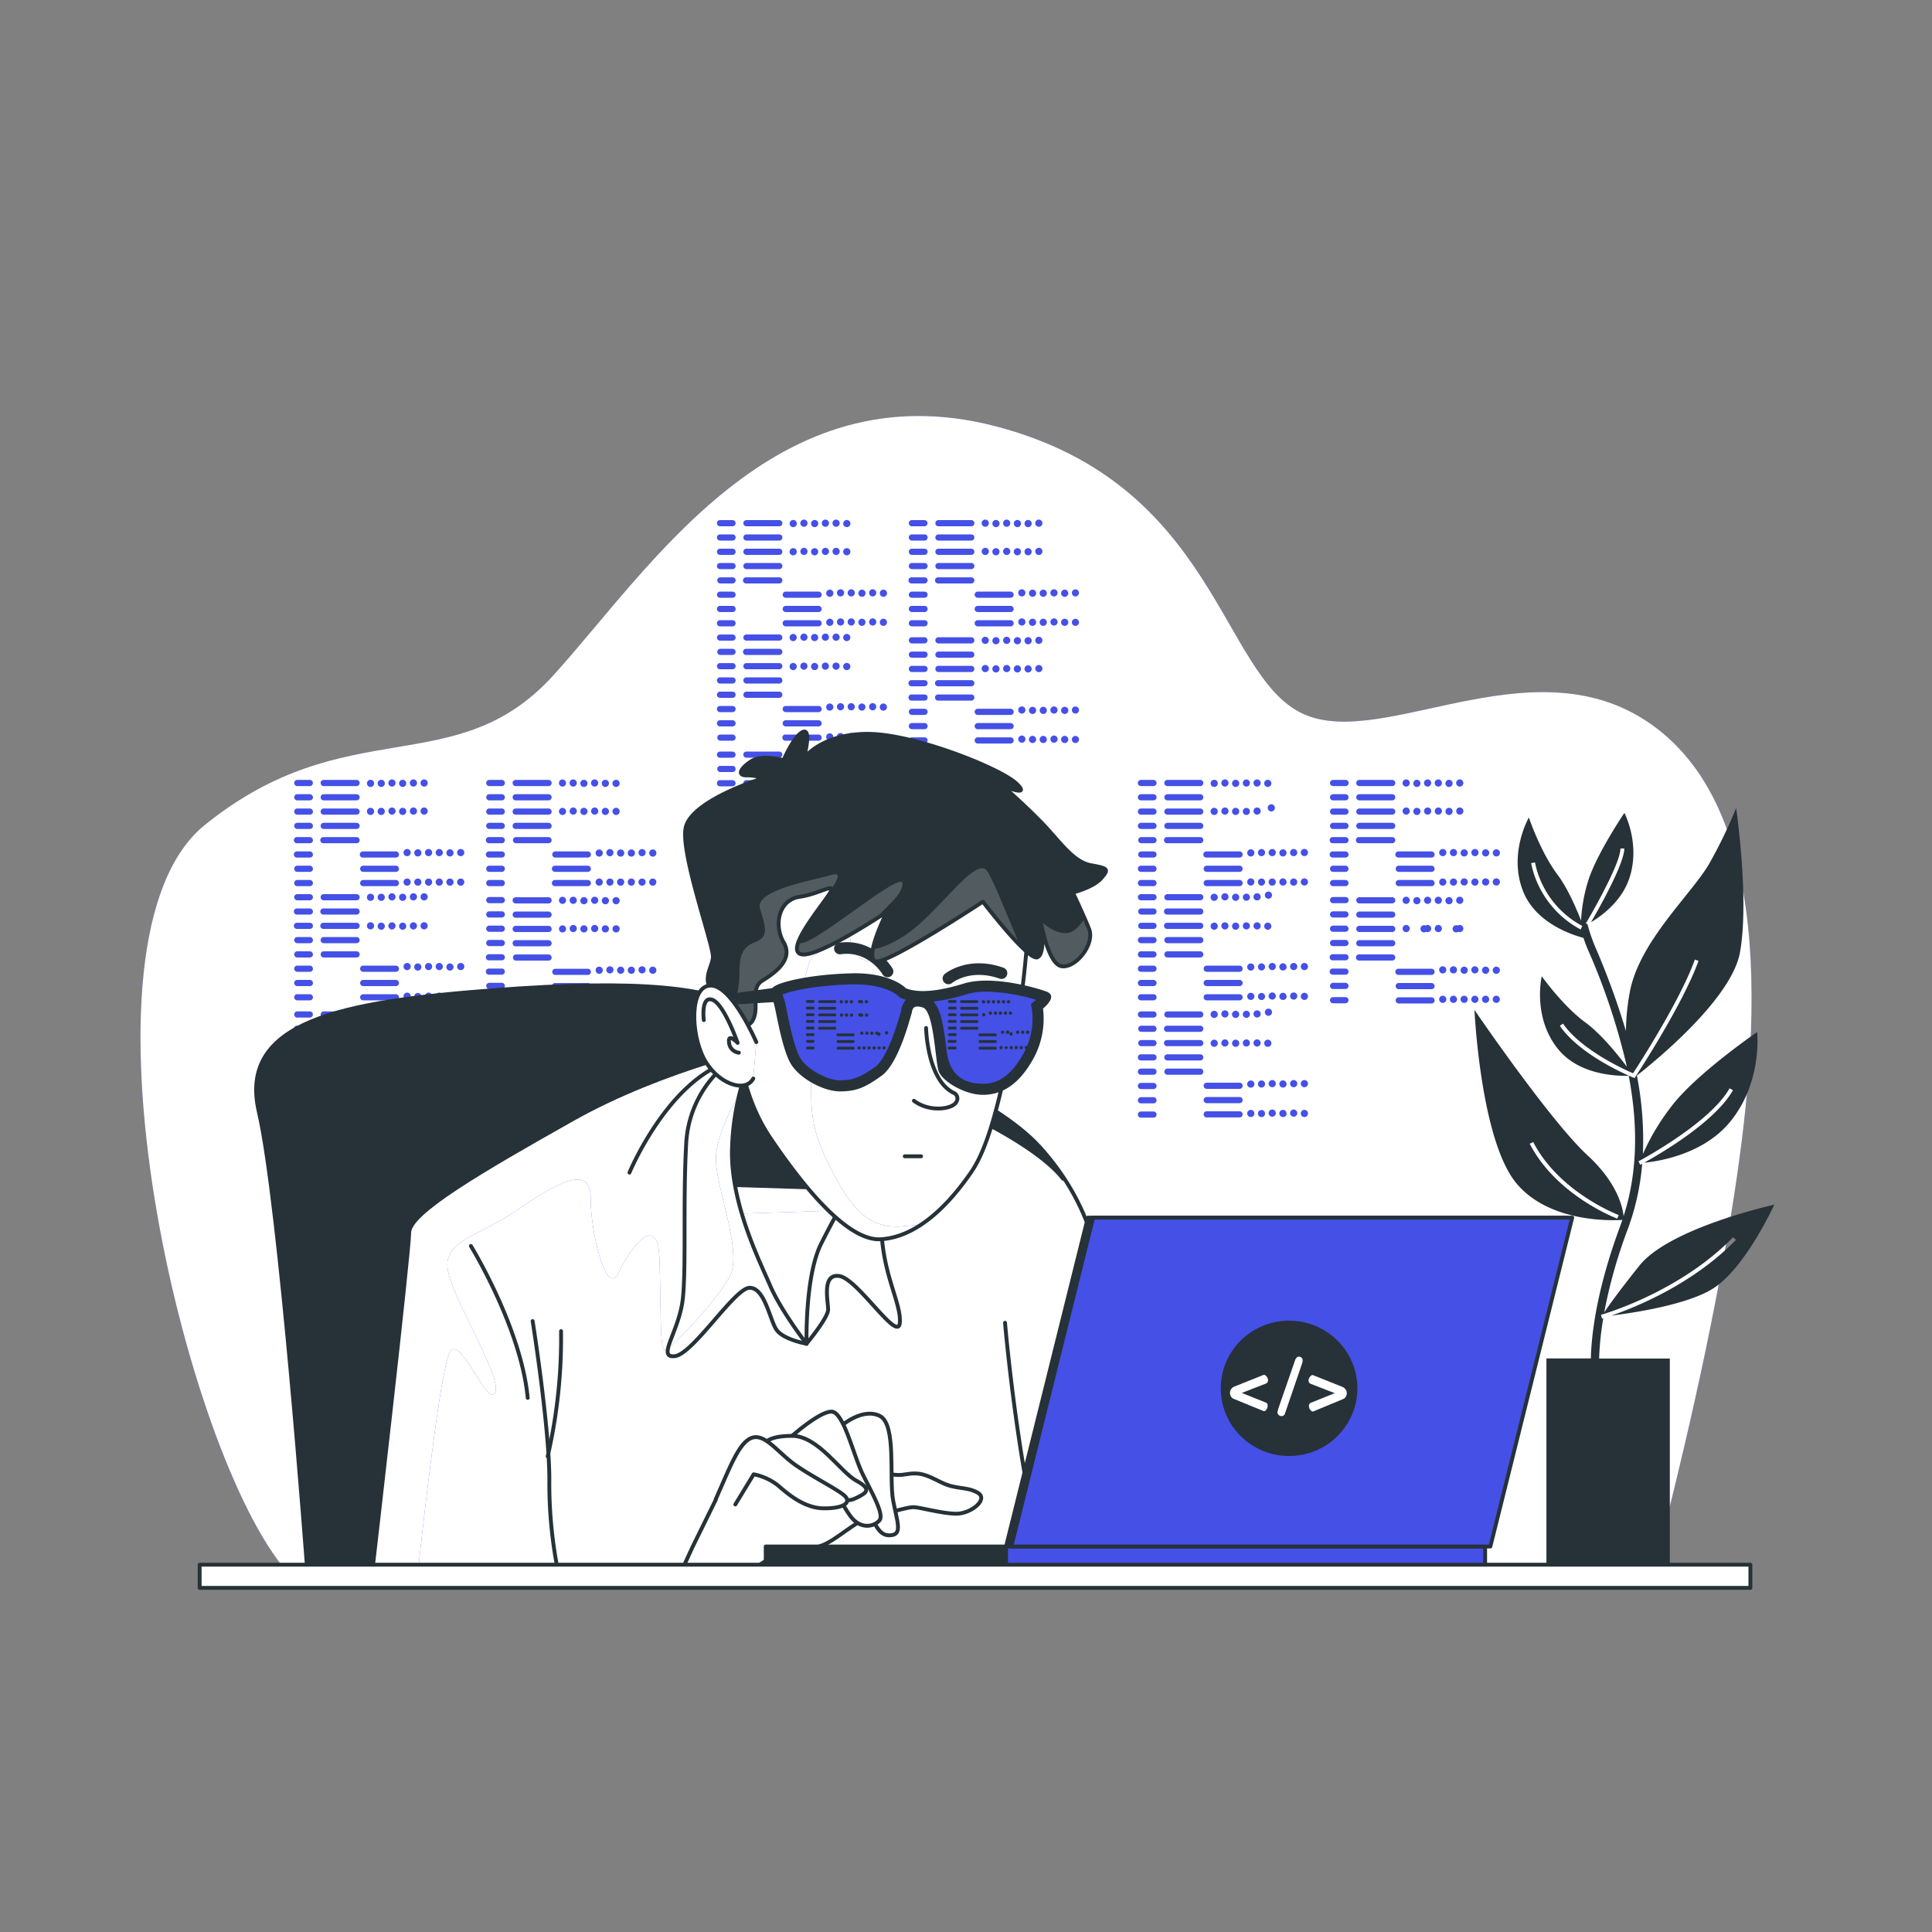 <svg xmlns="http://www.w3.org/2000/svg" xmlns:xlink="http://www.w3.org/1999/xlink" viewBox="0 0 500 500" xmlns:v="https://vecta.io/nano"><rect x="0" y="0" width="500" height="500" fill="#808080" stroke="none"/><style><![CDATA[.B{fill:#fff}.C{stroke:#263238}.D{stroke-linejoin:round}.E{fill:#263238}.F{fill:#4550e6}.G{fill:none}.H{stroke-linecap:round}.I{opacity:.5}]]></style><defs><clipPath id="A"><path d="M200.5 270.2s-28.5 6.05-52.27 19.44-42.33 24.2-42.33 29.36-9.5 87.26-9.5 87.26h216s-21.17-45.36-24.62-64.8-7.35-32-18.58-44.5-44.07-28.5-68.7-26.77z" class="B C D"/></clipPath><clipPath id="B"><path d="M191 273.23a28.46 28.46 0 0 0-13.4 22.46c-.86 15.55 0 31.54-.86 40.17s-6.9 15.56-2.16 15.12 15.55-17.7 19.44-17.7 5.18 8.2 6.9 10.8 7.8 3.68 7.8 3.68 5.6-6.7 5.6-8.86-1.73-9.5 3-8.64 15.1 17.28 15.55 12.1-4.76-13-4.76-25.48-6-27.22-14.68-36.3-13.6-8-22.43-7.34z" class="B C D"/></clipPath><clipPath id="C"><path d="M194.6 273.34a66.73 66.73 0 0 0-5.18 25c0 13.66 7.06 27.8 9.9 34.38s9.42 15.07 9.42 15.07-.48-17.42 3.76-25.9 8-14.6 8-14.6-5.18-5.18-12.72-16.95-13.17-17-13.17-17z" class="B C D"/></clipPath><clipPath id="D"><path d="M266.1 240.16s-1.3 19.35-3.4 26.15-5 27.73-11.25 36.88-14.38 17-23.54 17.53-21.44-15.7-28.5-26.16-7.84-20.92-10.2-31.12-2.87-22 .8-31.13 22-20.4 37.4-19.1 34.78 9.42 38.7 15.43a10.51 10.51 0 0 1 0 11.51z" class="B C D"/></clipPath><clipPath id="E"><path d="M195.73 202s-17 5.5-18.3 12.3 7.33 30.6 7.07 33.47-2.88 5.24 0 9.42 8.1 10.46 10.2 7.06-.8-8.37 2.6-10.46 8.1-5.5 5.5-9.94-1.3-11 4.2-11.77 10.2-4.44 7.32-.26-11.24 14.4-6.8 15.17 22-11 22-11-6 12-2.88 12.8 27.73-15.43 27.73-15.43 11.77 15.43 14.12 14.38.8-9.67.8-9.67 1.83 11.5 5.5 12 8.63-5.76 7.06-9.68-4.2-9.4-4.2-9.4 5.23-1.3 7.32-3.67 1.83-2.6-2.62-3.4-7.84-5.75-12-10.2-11-10.46-11-10.46 7.84 3.4 3.66-.52-26.42-12.82-38.45-12.82-16.5 6.3-16.5 6.3 2.1-7.85-.27-6.8-5 7.32-5 7.32-5.5-1.57-8.36.27-3.67 3.66-1.3 3.66a13.66 13.66 0 0 1 3.92.52z" class="C D E"/></clipPath><clipPath id="F"><path d="M195.73 269.7s-6.27-14.64-11.77-14.64-5.23 12.3-1.83 18.83 10.73 9.15 12.82 5.23" class="B C D H"/></clipPath><path id="G" d="M427.77 406.92c2.93-11 12.5-47.9 19-85.3 7.76-44.64 14.55-106.14-16.5-131.92s-71.78 4.95-93.12-5-22.3-59.52-79.53-74.4S168.4 147 143.18 174.8 89.83 183.73 53 213.5c-36.46 29.44-5.54 162.7 21.42 193.43z"/><path id="H" d="M200.5 270.2s-28.5 6.05-52.27 19.44-42.33 24.2-42.33 29.36-9.5 87.26-9.5 87.26h216s-21.17-45.36-24.62-64.8-7.35-32-18.58-44.5-44.07-28.5-68.7-26.77z"/><path id="I" d="M116.75 349.35c3.2-2.28 9.6 15.08 11.42 11s-11.42-24.67-12.33-32 7.76-8.23 17.82-15.08 19.2-12.34 19.2-3.2 4.1 26 7.3 19.2 10.05-15.53 10.5-3.66 0 23.76 1.38 23.76 13.7-12.8 16.9-19.2-3.66-22.84-3.66-30.15 6.4-17.36 6.4-17.36l.4-10.35c-10.23 2.8-28.1 8.45-43.87 17.34C124.46 303 105.9 313.83 105.9 319s-9.5 87.26-9.5 87.26h11.82c2.2-20.33 6.3-55.26 8.55-56.9z"/><path id="J" d="M191 273.23a28.46 28.46 0 0 0-13.4 22.46c-.86 15.55 0 31.54-.86 40.17s-6.9 15.56-2.16 15.12 15.55-17.7 19.44-17.7 5.18 8.2 6.9 10.8 7.8 3.68 7.8 3.68 5.6-6.7 5.6-8.86-1.73-9.5 3-8.64 15.1 17.28 15.55 12.1-4.76-13-4.76-25.48-6-27.22-14.68-36.3-13.6-8-22.43-7.34z"/><path id="K" d="M192.06 273.14l-1.07.1a28.46 28.46 0 0 0-13.4 22.46c-.86 15.55 0 31.54-.86 40.17-.56 5.56-3.25 10.4-3.84 13 3.17-2.33 13.2-13.05 16.05-18.73 3.2-6.4-3.66-22.84-3.66-30.15s6.4-17.36 6.4-17.36z"/><path id="L" d="M194.6 273.34a66.73 66.73 0 0 0-5.18 25c0 13.66 7.06 27.8 9.9 34.38s9.42 15.07 9.42 15.07-.48-17.42 3.76-25.9 8-14.6 8-14.6-5.18-5.18-12.72-16.95-13.17-17-13.17-17z"/><path id="M" d="M217.2 312.9l-1.77-11.64c-2.07-2.68-4.68-6.3-7.67-11-7.53-11.78-13.18-17-13.18-17a66.73 66.73 0 0 0-5.18 25 56.44 56.44 0 0 0 2.59 15.81l25-.8z"/><path id="N" d="M266.1 240.16s-1.3 19.35-3.4 26.15-5 27.73-11.25 36.88-14.38 17-23.54 17.53-21.44-15.7-28.5-26.16-7.84-20.92-10.2-31.12-2.87-22 .8-31.13 22-20.4 37.4-19.1 34.78 9.42 38.7 15.43a10.51 10.51 0 0 1 0 11.51z"/><path id="O" d="M190 232.3c-3.66 9.16-3.14 20.93-.8 31.13s3.14 20.66 10.2 31.12 19.36 26.68 28.5 26.16a21.3 21.3 0 0 0 10.47-3.8l-4.65.45c-9.6.9-14.17-5.48-20.1-17.82s-2.28-19.64-4.57-21.93-2.28-18.73-2.28-18.73 1.83-7.3 2.74-10 10.5-6.4 10.5-6.4 0 6.85 6.58 6.35 11.24-7.72 11.24-7.72l-.92-26.33a70.78 70.78 0 0 0-9.53-1.52c-15.4-1.36-33.76 9.9-37.4 19.04z"/><path id="P" d="M195.73 202s-17 5.5-18.3 12.3 7.33 30.6 7.07 33.47-2.88 5.24 0 9.42 8.1 10.46 10.2 7.06-.8-8.37 2.6-10.46 8.1-5.5 5.5-9.94-1.3-11 4.2-11.77 10.2-4.44 7.32-.26-11.24 14.4-6.8 15.17 22-11 22-11-6 12-2.88 12.8 27.73-15.43 27.73-15.43 11.77 15.43 14.12 14.38.8-9.67.8-9.67 1.83 11.5 5.5 12 8.63-5.76 7.06-9.68-4.2-9.4-4.2-9.4 5.23-1.3 7.32-3.67 1.83-2.6-2.62-3.4-7.84-5.75-12-10.2-11-10.46-11-10.46 7.84 3.4 3.66-.52-26.42-12.82-38.45-12.82-16.5 6.3-16.5 6.3 2.1-7.85-.27-6.8-5 7.32-5 7.32-5.5-1.57-8.36.27-3.67 3.66-1.3 3.66a13.66 13.66 0 0 1 3.92.52z"/><path id="Q" d="M195.73 269.7s-6.27-14.64-11.77-14.64-5.23 12.3-1.83 18.83 10.73 9.15 12.82 5.23"/></defs><use xlink:href="#G" class="F"/><use xlink:href="#G" opacity=".7" class="B"/><g class="F"><path d="M298.52 203.44h-3.24a.8.8 0 0 1 0-1.6h3.24a.8.8 0 0 1 0 1.6zm.8 2.9a.8.8 0 0 0-.8-.8h-3.24a.8.8 0 0 0 0 1.6h3.24a.8.8 0 0 0 .8-.8zm0 3.7a.8.8 0 0 0-.8-.8h-3.24a.8.8 0 0 0 0 1.6h3.24a.8.8 0 0 0 .8-.84zm0 3.7a.8.8 0 0 0-.8-.8h-3.24a.8.8 0 0 0 0 1.6h3.24a.8.8 0 0 0 .8-.8zm0 3.7a.8.8 0 0 0-.8-.8h-3.24a.8.8 0 0 0 0 1.59h3.24a.79.79 0 0 0 .8-.79zm0 3.7a.79.79 0 0 0-.8-.79h-3.24a.8.8 0 0 0 0 1.59h3.24a.8.8 0 0 0 .8-.8zm0 3.7a.8.8 0 0 0-.8-.8h-3.24a.8.8 0 0 0 0 1.6h3.24a.8.8 0 0 0 .8-.8zm0 3.7a.8.8 0 0 0-.8-.8h-3.24a.8.8 0 0 0 0 1.6h3.24a.8.8 0 0 0 .8-.8zm12.1-25.9a.79.79 0 0 0-.79-.8h-8.5a.8.8 0 0 0 0 1.6h8.5a.79.79 0 0 0 .79-.8zm0 3.7a.79.79 0 0 0-.79-.8h-8.5a.8.8 0 1 0 0 1.6h8.5a.79.79 0 0 0 .79-.8zm0 3.7a.79.79 0 0 0-.79-.8h-8.5a.8.8 0 0 0 0 1.6h8.5a.79.79 0 0 0 .79-.84zm0 3.7a.79.79 0 0 0-.79-.8h-8.5a.8.8 0 0 0 0 1.6h8.5a.79.79 0 0 0 .79-.8zm0 3.7a.79.79 0 0 0-.79-.8h-8.5a.8.8 0 1 0 0 1.59h8.5a.79.79 0 0 0 .79-.79zm10.18 3.7a.79.79 0 0 0-.8-.79h-8.5a.8.8 0 1 0 0 1.59h8.5a.8.8 0 0 0 .8-.8zm0 3.7a.8.8 0 0 0-.8-.8h-8.5a.8.8 0 0 0 0 1.6h8.5a.8.8 0 0 0 .8-.8zm0 3.7a.8.8 0 0 0-.8-.8h-8.5a.8.8 0 1 0 0 1.6h8.5a.8.8 0 0 0 .8-.8zm-6.44-25.9a.93.93 0 0 0-1.85 0 .93.93 0 1 0 1.85 0zm2.78 0a.93.93 0 1 0-.93.93.93.93 0 0 0 .93-.93zm2.77 0a.93.93 0 0 0-1.85 0 .93.93 0 1 0 1.85 0zm2.77 0a.92.92 0 1 0-.92.93.92.92 0 0 0 .92-.93zm2.78 0a.93.93 0 1 0-.93.93.93.93 0 0 0 .93-.93zm2.77 0a.93.93 0 0 0-1.85 0 .93.93 0 1 0 1.85 0zM315.16 210a.93.93 0 1 0-.92.92.93.93 0 0 0 .92-.92zm2.78 0a.93.93 0 1 0-1.85 0 .93.93 0 0 0 1.85 0zm2.77 0a.93.93 0 1 0-.92.92.93.93 0 0 0 .92-.92zm2.77 0a.92.92 0 1 0-.92.92.93.93 0 0 0 .92-.92zm2.78 0a.93.93 0 1 0-1.85 0 .93.93 0 0 0 1.85 0zm2.77 0a.93.93 0 1 0-.03 0zm-4.4 10.63a.93.93 0 0 0-1.85 0 .93.93 0 1 0 1.85 0zm2.77 0a.92.92 0 1 0 0 .04zm2.78 0a.93.93 0 1 0 0 .04zm2.77 0a.93.93 0 0 0-1.85 0 .93.93 0 1 0 1.85 0zm2.78 0a.93.93 0 1 0 0 .04zm2.77 0a.93.93 0 1 0-.93.93.92.92 0 0 0 .93-.89zm-13.87 7.63a.93.93 0 1 0-.92.92.92.92 0 0 0 .92-.88zm2.77 0a.92.92 0 1 0 0 .04zm2.78 0a.93.93 0 1 0 0 .04zm2.77 0a.93.93 0 1 0-.92.92.92.92 0 0 0 .96-.88zm2.78 0a.93.93 0 1 0 0 .04zm2.77 0a.93.93 0 1 0-.93.92.92.92 0 0 0 .93-.88zM298.52 233h-3.24a.8.8 0 0 1 0-1.6h3.24a.8.8 0 1 1 0 1.6zm.8 2.9a.8.8 0 0 0-.8-.8h-3.24a.8.8 0 0 0 0 1.59h3.24a.79.79 0 0 0 .8-.75zm0 3.7a.79.79 0 0 0-.8-.79h-3.24a.8.8 0 0 0 0 1.59h3.24a.8.8 0 0 0 .8-.76zm0 3.7a.8.8 0 0 0-.8-.8h-3.24a.8.8 0 0 0 0 1.6h3.24a.8.8 0 0 0 .8-.76zm0 3.7a.8.8 0 0 0-.8-.8h-3.24a.8.8 0 0 0 0 1.6h3.24a.8.8 0 0 0 .8-.79zm0 3.7a.8.8 0 0 0-.8-.8h-3.24a.8.8 0 0 0 0 1.6h3.24a.8.8 0 0 0 .8-.76zm0 3.7a.8.8 0 0 0-.8-.8h-3.24a.8.8 0 0 0 0 1.6h3.24a.8.8 0 0 0 .8-.76zm0 3.7a.8.8 0 0 0-.8-.8h-3.24a.795.795 0 1 0 0 1.59h3.24a.79.79 0 0 0 .8-.75zm12.1-25.9a.79.79 0 0 0-.79-.8h-8.5a.8.8 0 0 0 0 1.6h8.5a.79.79 0 0 0 .79-.76zm0 3.7a.79.79 0 0 0-.79-.8h-8.5a.8.8 0 1 0 0 1.59h8.5a.79.79 0 0 0 .79-.75zm0 3.7a.79.79 0 0 0-.79-.79h-8.5a.8.8 0 1 0 0 1.59h8.5a.79.79 0 0 0 .79-.76zm0 3.7a.79.79 0 0 0-.79-.8h-8.5a.8.8 0 0 0 0 1.6h8.5a.79.79 0 0 0 .79-.76zm0 3.7a.79.79 0 0 0-.79-.8h-8.5a.8.8 0 0 0 0 1.6h8.5a.79.79 0 0 0 .79-.79zm10.18 3.7a.8.8 0 0 0-.8-.8h-8.5a.8.8 0 1 0 0 1.6h8.5a.8.8 0 0 0 .8-.76zm0 3.7a.8.8 0 0 0-.8-.8h-8.5a.8.8 0 0 0 0 1.6h8.5a.8.8 0 0 0 .8-.76zm0 3.7a.8.8 0 0 0-.8-.8h-8.5a.8.8 0 0 0-.8.8.79.79 0 0 0 .8.79h8.5a.79.79 0 0 0 .8-.75zm-6.44-25.9a.93.93 0 1 0 0 .04zm2.78 0a.93.93 0 1 0-1.85 0 .93.93 0 0 0 1.85 0zm2.77 0a.93.93 0 1 0 0 .04zm2.77 0a.92.92 0 1 0-.92.92.93.93 0 0 0 .92-.88zm2.78 0a.93.93 0 1 0-1.85 0 .93.93 0 0 0 1.85 0zm2.77 0a.93.93 0 1 0-.03.04zm-13.87 7.4a.93.93 0 0 0-1.85 0 .93.93 0 1 0 1.85 0zm2.78 0a.93.93 0 1 0 0 .04zm2.77 0a.93.93 0 0 0-1.85 0 .93.93 0 1 0 1.85 0zm2.77 0a.92.92 0 1 0 0 .04zm2.78 0a.93.93 0 1 0 0 .04zm2.77 0a.93.93 0 0 0-1.85 0 .93.93 0 1 0 1.85 0zm-4.4 10.64a.93.93 0 1 0 0 .04zm2.77 0a.92.92 0 1 0-.92.92.93.93 0 0 0 .92-.88zm2.78 0a.93.93 0 1 0-1.85 0 .93.93 0 0 0 1.85 0zm2.77 0a.93.93 0 1 0-.92.92.93.93 0 0 0 .96-.88zm2.78 0a.93.93 0 1 0-1.85 0 .93.93 0 0 0 1.85 0zm2.77 0a.93.93 0 1 0-1.85 0 .93.93 0 0 0 1.85 0zm-13.87 7.63a.93.93 0 1 0-.92.92.92.92 0 0 0 .92-.88zm2.77 0a.92.92 0 1 0 0 .04zm2.78 0a.93.93 0 1 0-1.85 0 .93.93 0 0 0 1.85 0zm2.77 0a.93.93 0 1 0-.92.92.92.92 0 0 0 .96-.88zm2.78 0a.93.93 0 1 0-1.85 0 .93.93 0 0 0 1.85 0zm2.77 0a.93.93 0 1 0-.93.92.92.92 0 0 0 .93-.88z"/><path d="M298.52 263.35h-3.24a.8.8 0 0 1 0-1.6h3.24a.8.8 0 0 1 0 1.6zm.8 2.9a.8.8 0 0 0-.8-.8h-3.24a.8.8 0 0 0 0 1.59h3.24a.79.79 0 0 0 .8-.79zm0 3.7a.79.79 0 0 0-.8-.79h-3.24a.8.8 0 0 0 0 1.59h3.24a.8.8 0 0 0 .8-.8zm0 3.7a.8.8 0 0 0-.8-.8h-3.24a.8.8 0 0 0 0 1.6h3.24a.8.8 0 0 0 .8-.8zm0 3.7a.8.8 0 0 0-.8-.8h-3.24a.8.8 0 0 0 0 1.6h3.24a.8.8 0 0 0 .8-.8zm0 3.7a.8.8 0 0 0-.8-.8h-3.24a.8.8 0 0 0 0 1.6h3.24a.8.8 0 0 0 .8-.84zm0 3.7a.8.8 0 0 0-.8-.8h-3.24a.8.8 0 0 0 0 1.6h3.24a.8.8 0 0 0 .8-.8zm0 3.7a.8.8 0 0 0-.8-.8h-3.24a.795.795 0 1 0 0 1.59h3.24a.79.79 0 0 0 .8-.79zm12.1-25.9a.79.79 0 0 0-.79-.8h-8.5a.8.8 0 0 0 0 1.6h8.5a.79.79 0 0 0 .79-.8zm0 3.7a.79.79 0 0 0-.79-.8h-8.5a.8.8 0 1 0 0 1.59h8.5a.79.79 0 0 0 .79-.79zm0 3.7a.79.79 0 0 0-.79-.79h-8.5a.8.8 0 1 0 0 1.59h8.5a.79.79 0 0 0 .79-.8zm0 3.7a.79.79 0 0 0-.79-.8h-8.5a.8.8 0 0 0 0 1.6h8.5a.79.79 0 0 0 .79-.8zm0 3.7a.79.79 0 0 0-.79-.8h-8.5a.8.8 0 0 0 0 1.6h8.5a.79.79 0 0 0 .79-.8zM321.6 281a.8.8 0 0 0-.8-.8h-8.5a.8.8 0 1 0 0 1.6h8.5a.8.8 0 0 0 .8-.8zm0 3.7a.8.8 0 0 0-.8-.8h-8.5a.8.8 0 1 0 0 1.6h8.5a.8.8 0 0 0 .8-.76zm0 3.7a.8.8 0 0 0-.8-.8h-8.5a.8.8 0 0 0-.8.8.79.79 0 0 0 .8.79h8.5a.79.79 0 0 0 .8-.75zm-6.44-25.9a.93.93 0 1 0 0 .04zm2.78 0a.93.93 0 1 0-1.85 0 .93.93 0 0 0 1.85 0zm2.77 0a.93.93 0 1 0 0 .04zm2.77 0a.92.92 0 1 0-.92.92.93.93 0 0 0 .92-.88zm2.78 0a.93.93 0 1 0-1.85 0 .93.93 0 0 0 1.85 0zm2.77 0a.93.93 0 1 0-.03.04zm-13.87 7.4a.93.93 0 0 0-1.85 0 .93.93 0 1 0 1.85 0zm2.78 0a.93.93 0 1 0 0 .04zm2.77 0a.93.93 0 0 0-1.85 0 .93.93 0 1 0 1.85 0zm2.77 0a.92.92 0 1 0 0 .04zm2.78 0a.93.93 0 1 0 0 .04zm2.77 0a.93.93 0 0 0-1.85 0 .93.93 0 1 0 1.85 0zm-4.4 10.64a.93.93 0 1 0 0 .04zm2.77 0a.92.92 0 1 0-.92.92.93.93 0 0 0 .92-.88zm2.78 0a.93.93 0 1 0-1.85 0 .93.93 0 0 0 1.85 0zm2.77 0a.93.93 0 1 0-.92.92.93.93 0 0 0 .96-.88zm2.78 0a.93.93 0 1 0-1.85 0 .93.93 0 0 0 1.85 0zm2.77 0a.93.93 0 1 0-1.85 0 .93.93 0 0 0 1.85 0zm-13.87 7.63a.93.93 0 1 0-.92.92.92.92 0 0 0 .92-.88zm2.77 0a.92.92 0 1 0 0 .04zm2.78 0a.93.93 0 1 0-1.85 0 .93.93 0 0 0 1.85 0zm2.77 0a.93.93 0 1 0-.92.92.92.92 0 0 0 .96-.88zm2.78 0a.93.93 0 1 0-1.85 0 .93.93 0 0 0 1.85 0zm2.77 0a.93.93 0 1 0-.93.92.92.92 0 0 0 .93-.88zm9.7-84.73H345a.8.8 0 0 1 0-1.6h3.23a.8.8 0 1 1 0 1.6zm.8 2.9a.8.8 0 0 0-.8-.8H345a.8.8 0 0 0 0 1.6h3.23a.8.8 0 0 0 .77-.8zm0 3.7a.8.8 0 0 0-.8-.8H345a.8.8 0 0 0 0 1.6h3.23a.8.8 0 0 0 .77-.84zm0 3.7a.8.8 0 0 0-.8-.8H345a.8.8 0 0 0 0 1.6h3.23a.8.8 0 0 0 .77-.8zm0 3.7a.79.79 0 0 0-.8-.8H345a.8.8 0 1 0 0 1.59h3.23a.79.79 0 0 0 .77-.79zm0 3.7a.79.79 0 0 0-.8-.79H345a.8.8 0 1 0 0 1.59h3.23a.79.79 0 0 0 .77-.8zm0 3.7a.8.8 0 0 0-.8-.8H345a.8.8 0 0 0 0 1.6h3.23a.8.8 0 0 0 .77-.8zm0 3.7a.8.8 0 0 0-.8-.8H345a.8.8 0 0 0 0 1.6h3.23a.8.8 0 0 0 .77-.8zm12.1-25.9a.8.8 0 0 0-.8-.8h-8.5a.8.8 0 0 0 0 1.6h8.5a.8.8 0 0 0 .8-.8zm0 3.7a.8.8 0 0 0-.8-.8h-8.5a.8.8 0 0 0 0 1.6h8.5a.8.8 0 0 0 .8-.8zm0 3.7a.8.8 0 0 0-.8-.8h-8.5a.8.8 0 0 0 0 1.6h8.5a.8.8 0 0 0 .8-.84zm0 3.7a.8.8 0 0 0-.8-.8h-8.5a.8.8 0 0 0 0 1.6h8.5a.8.8 0 0 0 .8-.8zm0 3.7a.8.8 0 0 0-.8-.8h-8.5a.8.8 0 1 0 0 1.59h8.5a.79.79 0 0 0 .8-.79zm10.17 3.7a.79.79 0 0 0-.8-.79H362a.8.8 0 1 0 0 1.59h8.5a.8.8 0 0 0 .79-.8zm0 3.7a.8.8 0 0 0-.8-.8H362a.8.8 0 0 0 0 1.6h8.5a.8.8 0 0 0 .79-.8zm0 3.7a.8.8 0 0 0-.8-.8H362a.8.8 0 0 0 0 1.6h8.5a.8.8 0 0 0 .79-.8zm-6.43-25.9a.93.93 0 1 0-.93.93.93.93 0 0 0 .93-.93zm2.77 0a.93.93 0 0 0-1.85 0 .93.93 0 1 0 1.85 0zm2.78 0a.93.93 0 1 0-.93.93.93.93 0 0 0 .93-.93zm2.77 0a.93.93 0 1 0-.93.93.92.92 0 0 0 .93-.93zm2.77 0a.93.93 0 0 0-1.85 0 .93.93 0 1 0 1.85 0zm2.78 0a.93.93 0 1 0-.93.93.93.93 0 0 0 .93-.93zM364.85 210a.93.93 0 1 0-1.85 0 .93.93 0 0 0 1.85 0zm2.77 0a.93.93 0 1 0-.92.92.93.93 0 0 0 .92-.92zm2.78 0a.93.93 0 1 0-1.85 0 .93.93 0 0 0 1.85 0zm2.77 0a.93.93 0 1 0-1.85 0 .93.93 0 0 0 1.85 0zm2.77 0a.93.93 0 1 0-.92.92.93.93 0 0 0 .92-.92zm2.78 0a.93.93 0 1 0-1.85 0 .93.93 0 0 0 1.85 0zm-4.4 10.63a.93.93 0 1 0 0 .04zm2.77 0a.93.93 0 1 0 0 .04zm2.77 0a.93.93 0 0 0-1.85 0 .93.93 0 1 0 1.85 0zm2.78 0a.93.93 0 1 0 0 .04zm2.77 0a.93.93 0 0 0-1.85 0 .93.93 0 1 0 1.85 0zm2.77 0a.93.93 0 0 0-1.85 0 .93.93 0 1 0 1.85 0zm-13.86 7.63a.93.93 0 1 0 0 .04zm2.77 0a.93.93 0 1 0 0 .04zm2.77 0a.93.93 0 1 0-.92.92.92.92 0 0 0 .92-.88zm2.78 0a.93.93 0 1 0 0 .04zm2.77 0a.93.93 0 1 0-.92.92.92.92 0 0 0 .92-.88zm2.77 0a.93.93 0 1 0-.92.92.92.92 0 0 0 .92-.88z"/><path d="M348.2 233.75H345a.8.8 0 0 1 0-1.6h3.23a.8.8 0 1 1 0 1.6zm.8 2.9a.8.8 0 0 0-.8-.8H345a.8.8 0 0 0 0 1.6h3.23a.8.8 0 0 0 .77-.8zm0 3.7a.8.8 0 0 0-.8-.8H345a.8.8 0 0 0 0 1.6h3.23a.8.8 0 0 0 .77-.8zm0 3.7a.8.8 0 0 0-.8-.8H345a.8.8 0 0 0 0 1.6h3.23a.8.8 0 0 0 .77-.8zm0 3.7a.79.79 0 0 0-.8-.8H345a.8.8 0 1 0 0 1.59h3.23a.79.79 0 0 0 .77-.79zm0 3.7a.79.79 0 0 0-.8-.79H345a.8.8 0 1 0 0 1.59h3.23a.79.79 0 0 0 .77-.8zm0 3.7a.8.8 0 0 0-.8-.8H345a.8.8 0 0 0 0 1.6h3.23a.8.8 0 0 0 .77-.8zm0 3.7a.8.8 0 0 0-.8-.8H345a.8.8 0 0 0 0 1.6h3.23a.8.8 0 0 0 .77-.8zM361.1 233a.8.8 0 0 0-.8-.8h-8.5a.8.8 0 0 0 0 1.6h8.5a.8.8 0 0 0 .8-.8zm0 3.7a.8.8 0 0 0-.8-.8h-8.5a.8.8 0 0 0 0 1.6h8.5a.8.8 0 0 0 .8-.85zm0 3.7a.8.8 0 0 0-.8-.8h-8.5a.8.8 0 0 0 0 1.6h8.5a.8.8 0 0 0 .8-.85zm0 3.7a.8.8 0 0 0-.8-.8h-8.5a.8.8 0 0 0 0 1.6h8.5a.8.8 0 0 0 .8-.85zm0 3.7a.8.8 0 0 0-.8-.8h-8.5a.8.8 0 1 0 0 1.59h8.5a.79.79 0 0 0 .8-.84zm10.17 3.7a.79.79 0 0 0-.8-.79H362a.8.8 0 1 0 0 1.59h8.5a.8.8 0 0 0 .79-.85zm0 3.7a.8.8 0 0 0-.8-.8H362a.8.8 0 0 0 0 1.6h8.5a.8.8 0 0 0 .79-.85zm0 3.7a.8.8 0 0 0-.8-.8H362a.8.8 0 0 0 0 1.6h8.5a.8.8 0 0 0 .79-.85zm-6.43-25.9a.93.93 0 1 0-.93.93.93.93 0 0 0 .93-.93zm2.77 0a.93.93 0 0 0-1.85 0 .93.93 0 1 0 1.85 0zm2.78 0a.93.93 0 1 0-.93.93.93.93 0 0 0 .93-.93zm2.77 0a.93.93 0 1 0-.93.93.92.92 0 0 0 .93-.93zm2.77 0a.93.93 0 0 0-1.85 0 .93.93 0 1 0 1.85 0zm2.78 0a.93.93 0 1 0-.93.93.93.93 0 0 0 .93-.93zm-13.87 7.4a.93.93 0 1 0-1.85 0 .93.93 0 0 0 1.85 0zm2.77 0a.93.93 0 1 0 0-.05zm2.78 0a.93.93 0 1 0-1.85 0 .93.93 0 0 0 1.85 0zm2.77 0a.93.93 0 1 0-1.85 0 .93.93 0 0 0 1.85 0zm2.77 0a.93.93 0 1 0 0-.05zm2.78 0a.93.93 0 1 0-1.85 0 .93.93 0 0 0 1.85 0zm-4.4 10.6a.93.93 0 1 0-.93.93.93.93 0 0 0 .93-.93zm2.77 0a.93.93 0 1 0-.93.93.93.93 0 0 0 .93-.93zm2.77 0a.93.93 0 0 0-1.85 0 .93.93 0 1 0 1.85 0zm2.78 0a.93.93 0 1 0-.93.93.93.93 0 0 0 .93-.93zm2.77 0a.93.93 0 0 0-1.85 0 .93.93 0 1 0 1.85 0zm2.77 0a.93.93 0 0 0-1.85 0 .93.93 0 1 0 1.85 0zm-13.86 7.63a.93.93 0 1 0-.93.92.93.93 0 0 0 .93-.94zm2.77 0a.93.93 0 1 0-.93.92.93.93 0 0 0 .93-.94zm2.77 0a.93.93 0 1 0-.92.92.92.92 0 0 0 .92-.94zm2.78 0a.93.93 0 1 0-.93.92.93.93 0 0 0 .93-.94zm2.77 0a.93.93 0 1 0-.92.92.92.92 0 0 0 .92-.94zm2.77 0a.93.93 0 1 0-.92.92.92.92 0 0 0 .92-.94zM189.58 136.2h-3.24a.8.8 0 0 1 0-1.6h3.24a.8.8 0 0 1 0 1.6zm.8 2.9a.8.8 0 0 0-.8-.8h-3.24a.8.8 0 0 0 0 1.6h3.24a.8.8 0 0 0 .8-.8zm0 3.7a.8.8 0 0 0-.8-.8h-3.24a.8.8 0 0 0 0 1.6h3.24a.8.8 0 0 0 .8-.8zm0 3.7a.8.8 0 0 0-.8-.8h-3.24a.795.795 0 0 0 0 1.59h3.24a.79.79 0 0 0 .8-.79zm0 3.7a.79.79 0 0 0-.8-.79h-3.24a.8.8 0 0 0 0 1.59h3.24a.8.8 0 0 0 .8-.8zm0 3.7a.79.79 0 0 0-.8-.79h-3.24a.795.795 0 1 0 0 1.59h3.24a.8.8 0 0 0 .8-.8zm0 3.7a.8.8 0 0 0-.8-.8h-3.24a.8.8 0 0 0 0 1.6h3.24a.8.8 0 0 0 .8-.8zm0 3.7a.8.8 0 0 0-.8-.8h-3.24a.8.8 0 0 0 0 1.6h3.24a.8.8 0 0 0 .8-.8zm12.1-25.9a.8.8 0 0 0-.8-.8h-8.5a.8.8 0 0 0 0 1.6h8.5a.8.8 0 0 0 .8-.8zm0 3.7a.8.8 0 0 0-.8-.8h-8.5a.8.8 0 1 0 0 1.6h8.5a.8.8 0 0 0 .8-.8zm0 3.7a.8.8 0 0 0-.8-.8h-8.5a.8.8 0 0 0 0 1.6h8.5a.8.8 0 0 0 .8-.8zm0 3.7a.8.8 0 0 0-.8-.8h-8.5a.8.8 0 0 0-.8.8.79.79 0 0 0 .8.79h8.5a.79.79 0 0 0 .8-.79zm0 3.7a.79.79 0 0 0-.8-.79h-8.5a.8.8 0 1 0 0 1.59h8.5a.8.8 0 0 0 .8-.8zm10.17 3.7a.79.79 0 0 0-.8-.79h-8.5a.79.79 0 0 0-.8.79.8.8 0 0 0 .8.8h8.5a.8.8 0 0 0 .8-.8zm0 3.7a.8.8 0 0 0-.8-.8h-8.5a.8.8 0 0 0 0 1.6h8.5a.8.8 0 0 0 .8-.8zm0 3.7a.8.8 0 0 0-.8-.8h-8.5a.8.8 0 1 0 0 1.6h8.5a.8.8 0 0 0 .8-.8zm-6.44-25.9a.93.93 0 0 0-1.85 0 .93.93 0 1 0 1.85 0zm2.78 0a.93.93 0 1 0-.93.93.93.93 0 0 0 .93-.93zm2.77 0a.93.93 0 0 0-1.85 0 .93.93 0 1 0 1.85 0zm2.78 0a.93.93 0 1 0-.93.93.93.93 0 0 0 .93-.93zm2.77 0a.93.93 0 1 0-.93.93.92.92 0 0 0 .93-.93zm2.77 0a.93.93 0 0 0-1.85 0 .93.93 0 1 0 1.85 0zm-13.87 7.4a.93.93 0 1 0-.92.92.93.93 0 0 0 .92-.92zm2.78 0a.93.93 0 1 0-1.85 0 .93.93 0 0 0 1.85 0zm2.77 0a.93.93 0 1 0-.92.92.93.93 0 0 0 .92-.92zm2.78 0a.93.93 0 1 0-1.85 0 .93.93 0 0 0 1.85 0zm2.77 0a.93.93 0 1 0-1.85 0 .93.93 0 0 0 1.85 0zm2.77 0a.93.93 0 1 0-.92.92.93.93 0 0 0 .92-.92zm-4.4 10.63a.93.93 0 0 0-1.85 0 .93.93 0 1 0 1.85 0zm2.78 0a.93.93 0 1 0-.93.93.93.93 0 0 0 .93-.93zm2.77 0a.93.93 0 1 0-.93.93.93.93 0 0 0 .93-.93zm2.77 0a.93.93 0 0 0-1.85 0 .93.93 0 1 0 1.85 0zm2.78 0a.93.93 0 1 0-.93.93.93.93 0 0 0 .93-.93zm2.77 0a.93.93 0 0 0-1.85 0 .93.93 0 1 0 1.85 0zm-13.87 7.63a.93.93 0 1 0-.92.92.93.93 0 0 0 .92-.92zm2.78 0a.93.93 0 1 0-1.85 0 .93.93 0 0 0 1.85 0zm2.77 0a.93.93 0 1 0-1.85 0 .93.93 0 0 0 1.85 0zm2.77 0a.93.93 0 1 0-.92.92.93.93 0 0 0 .9-.92zm2.78 0a.93.93 0 1 0-1.85 0 .93.93 0 0 0 1.85 0zm2.77 0a.93.93 0 1 0-.92.92.93.93 0 0 0 .92-.92z"/><path d="M189.58 165.8h-3.24a.795.795 0 0 1 0-1.59h3.24a.8.8 0 0 1 .8.8.79.79 0 0 1-.8.79zm.8 2.9a.79.79 0 0 0-.8-.79h-3.24a.8.8 0 0 0 0 1.59h3.24a.8.8 0 0 0 .8-.8zm0 3.7a.79.79 0 0 0-.8-.79h-3.24a.795.795 0 1 0 0 1.59h3.24a.8.8 0 0 0 .8-.8zm0 3.7a.8.8 0 0 0-.8-.8h-3.24a.8.8 0 0 0 0 1.6h3.24a.8.8 0 0 0 .8-.8zm0 3.7a.8.8 0 0 0-.8-.8h-3.24a.8.8 0 0 0 0 1.6h3.24a.8.8 0 0 0 .8-.8zm0 3.7a.8.8 0 0 0-.8-.8h-3.24a.8.8 0 0 0 0 1.6h3.24a.8.8 0 0 0 .8-.8zm0 3.7a.8.8 0 0 0-.8-.8h-3.24a.8.8 0 0 0 0 1.6h3.24a.8.8 0 0 0 .8-.8zm0 3.7a.8.8 0 0 0-.8-.8h-3.24a.8.8 0 0 0 0 1.59h3.24a.79.79 0 0 0 .8-.79zm12.1-25.9a.8.8 0 0 0-.8-.8h-8.5a.8.8 0 0 0-.8.8.79.79 0 0 0 .8.79h8.5a.79.79 0 0 0 .8-.79zm0 3.7a.79.79 0 0 0-.8-.79h-8.5a.8.8 0 1 0 0 1.59h8.5a.8.8 0 0 0 .8-.79zm0 3.7a.79.79 0 0 0-.8-.79h-8.5a.79.79 0 0 0-.8.79.8.8 0 0 0 .8.8h8.5a.8.8 0 0 0 .8-.79zm0 3.7a.8.8 0 0 0-.8-.8h-8.5a.8.8 0 1 0 0 1.6h8.5a.8.8 0 0 0 .8-.79zm0 3.7a.8.8 0 0 0-.8-.8h-8.5a.8.8 0 1 0 0 1.6h8.5a.8.8 0 0 0 .8-.79zm10.17 3.7a.8.8 0 0 0-.8-.8h-8.5a.8.8 0 0 0 0 1.6h8.5a.8.8 0 0 0 .8-.79zm0 3.7a.8.8 0 0 0-.8-.8h-8.5a.8.8 0 1 0 0 1.6h8.5a.8.8 0 0 0 .8-.79zm0 3.7a.8.8 0 0 0-.8-.8h-8.5a.8.8 0 1 0 0 1.59h8.5a.79.79 0 0 0 .8-.78zM206.2 165a.93.93 0 1 0-.92.92.93.93 0 0 0 .92-.92zm2.78 0a.93.93 0 1 0-1.85 0 .93.93 0 0 0 1.85 0zm2.77 0a.93.93 0 1 0-.92.92.93.93 0 0 0 .92-.92zm2.78 0a.93.93 0 1 0-1.85 0 .93.93 0 0 0 1.85 0zm2.77 0a.93.93 0 1 0-1.85 0 .93.93 0 0 0 1.85 0zm2.77 0a.93.93 0 1 0-.92.92.93.93 0 0 0 .92-.92zm-13.87 7.4a.93.93 0 0 0-1.85 0 .93.93 0 1 0 1.85 0zm2.78 0a.93.93 0 1 0-.93.93.93.93 0 0 0 .93-.92zm2.77 0a.93.93 0 0 0-1.85 0 .93.93 0 1 0 1.85 0zm2.78 0a.93.93 0 1 0-.93.93.93.93 0 0 0 .93-.92zm2.77 0a.93.93 0 1 0-.93.93.92.92 0 0 0 .93-.92zm2.77 0a.93.93 0 0 0-1.85 0 .93.93 0 1 0 1.85 0zm-4.4 10.6a.93.93 0 1 0-.92.92.93.93 0 0 0 .92-.92zm2.78 0a.93.93 0 1 0-1.85 0 .93.93 0 0 0 1.85 0zm2.77 0a.93.93 0 1 0-1.85 0 .93.93 0 0 0 1.85 0zm2.77 0a.93.93 0 1 0-.92.92.93.93 0 0 0 .9-.92zm2.78 0a.93.93 0 1 0-1.85 0 .93.93 0 0 0 1.85 0zm2.77 0a.93.93 0 1 0-.92.92.93.93 0 0 0 .92-.92zm-13.87 7.62a.93.93 0 0 0-1.85 0 .93.93 0 1 0 1.85 0zm2.78 0a.93.93 0 1 0 0 .04zm2.77 0a.93.93 0 1 0 0 .04zm2.77 0a.93.93 0 0 0-1.85 0 .93.93 0 1 0 1.85 0zm2.78 0a.93.93 0 1 0 0 .04zm2.77 0a.93.93 0 0 0-1.85 0 .93.93 0 1 0 1.85 0zm-39.97 5.48h-3.24a.795.795 0 0 1 0-1.59h3.24a.8.8 0 0 1 .8.8.79.79 0 0 1-.8.79zm.8 2.9a.79.79 0 0 0-.8-.79h-3.24a.8.8 0 0 0 0 1.59h3.24a.8.8 0 0 0 .8-.81zm0 3.7a.8.8 0 0 0-.8-.8h-3.24a.8.8 0 0 0 0 1.6h3.24a.8.8 0 0 0 .8-.8zm0 3.7a.8.8 0 0 0-.8-.8h-3.24a.8.8 0 0 0 0 1.6h3.24a.8.8 0 0 0 .8-.8zm0 3.7a.8.8 0 0 0-.8-.8h-3.24a.8.8 0 0 0 0 1.6h3.24a.8.8 0 0 0 .8-.8zm0 3.7a.8.8 0 0 0-.8-.8h-3.24a.8.8 0 0 0 0 1.6h3.24a.8.8 0 0 0 .8-.8zm0 3.7a.8.8 0 0 0-.8-.8h-3.24a.8.8 0 0 0 0 1.6h3.24a.8.8 0 0 0 .8-.8zm0 3.7a.8.8 0 0 0-.8-.8h-3.24a.8.8 0 0 0 0 1.59h3.24a.79.79 0 0 0 .8-.79zm12.1-25.9a.8.8 0 0 0-.8-.8h-8.5a.8.8 0 0 0-.8.8.79.79 0 0 0 .8.79h8.5a.79.79 0 0 0 .8-.79zm0 3.7a.79.79 0 0 0-.8-.79h-8.5a.8.8 0 1 0 0 1.59h8.5a.8.8 0 0 0 .8-.81zm0 3.7a.8.8 0 0 0-.8-.8h-8.5a.8.8 0 1 0 0 1.6h8.5a.8.8 0 0 0 .8-.8zm0 3.7a.8.8 0 0 0-.8-.8h-8.5a.8.8 0 0 0 0 1.6h8.5a.8.8 0 0 0 .8-.8zm0 3.7a.8.8 0 0 0-.8-.8h-8.5a.8.8 0 1 0 0 1.6h8.5a.8.8 0 0 0 .8-.8zm10.17 3.7a.8.8 0 0 0-.8-.8h-8.5a.8.8 0 0 0 0 1.6h8.5a.8.8 0 0 0 .8-.8zm0 3.7a.8.8 0 0 0-.8-.8h-8.5a.8.8 0 1 0 0 1.6h8.5a.8.8 0 0 0 .8-.8zm0 3.7a.8.8 0 0 0-.8-.8h-8.5a.8.8 0 1 0 0 1.59h8.5a.79.79 0 0 0 .8-.79zm-6.44-25.9a.93.93 0 1 0-.92.92.93.93 0 0 0 .92-.92zm2.78 0a.93.93 0 1 0-1.85 0 .93.93 0 0 0 1.85 0zm2.77 0a.93.93 0 1 0-.92.92.93.93 0 0 0 .92-.92zm2.78 0a.93.93 0 1 0-1.85 0 .93.93 0 0 0 1.85 0zm2.77 0a.93.93 0 1 0-1.85 0 .93.93 0 0 0 1.85 0zm2.77 0a.93.93 0 1 0-.92.92.93.93 0 0 0 .92-.92zm-13.87 7.4a.93.93 0 0 0-1.85 0 .93.93 0 1 0 1.85 0zm2.78 0a.93.93 0 1 0-.93.93.93.93 0 0 0 .93-.93zm2.77 0a.93.93 0 0 0-1.85 0 .93.93 0 1 0 1.85 0zm2.78 0a.93.93 0 1 0-.93.93.93.93 0 0 0 .93-.93zm2.77 0a.93.93 0 1 0-.93.93.92.92 0 0 0 .93-.93zm2.77 0a.93.93 0 0 0-1.85 0 .93.93 0 1 0 1.85 0zm-4.4 10.64a.93.93 0 1 0-.92.92.93.93 0 0 0 .92-.92zm2.78 0a.93.93 0 1 0-1.85 0 .93.93 0 0 0 1.85 0zm2.77 0a.93.93 0 1 0-1.85 0 .93.93 0 0 0 1.85 0zm2.77 0a.93.93 0 1 0-.92.92.93.93 0 0 0 .9-.92zm2.78 0a.93.93 0 1 0-1.85 0 .93.93 0 0 0 1.85 0zm2.77 0a.93.93 0 1 0-.92.92.93.93 0 0 0 .92-.92zM215.7 221a.93.93 0 0 0-1.85 0 .93.93 0 1 0 1.85 0zm2.78 0a.93.93 0 1 0-.93.93.93.93 0 0 0 .93-.93zm2.77 0a.93.93 0 1 0-.93.93.93.93 0 0 0 .93-.93zm2.77 0a.93.93 0 0 0-1.85 0 .93.93 0 1 0 1.85 0zm2.78 0a.93.93 0 1 0-.93.93.93.93 0 0 0 .93-.93zm2.77 0a.93.93 0 0 0-1.85 0 .93.93 0 1 0 1.85 0z"/><path d="M239.27 136.2H236a.8.8 0 0 1 0-1.6h3.24a.8.8 0 0 1 0 1.6zm.8 2.9a.79.79 0 0 0-.79-.8H236a.8.8 0 1 0 0 1.6h3.24a.79.79 0 0 0 .82-.8zm0 3.7a.79.79 0 0 0-.79-.8H236a.8.8 0 0 0 0 1.6h3.24a.79.79 0 0 0 .82-.8zm0 3.7a.79.79 0 0 0-.79-.8H236a.8.8 0 0 0-.8.8.79.79 0 0 0 .8.79h3.24a.79.79 0 0 0 .82-.79zm0 3.7a.79.79 0 0 0-.79-.79H236a.8.8 0 1 0 0 1.59h3.24a.79.79 0 0 0 .82-.8zm0 3.7a.79.79 0 0 0-.79-.79H236a.79.79 0 0 0-.8.79.8.8 0 0 0 .8.8h3.24a.79.79 0 0 0 .82-.8zm0 3.7a.79.79 0 0 0-.79-.8H236a.8.8 0 0 0 0 1.6h3.24a.79.79 0 0 0 .82-.8zm0 3.7a.79.79 0 0 0-.79-.8H236a.8.8 0 1 0 0 1.6h3.24a.79.79 0 0 0 .82-.8zm12.1-25.9a.8.8 0 0 0-.8-.8h-8.5a.8.8 0 0 0 0 1.6h8.5a.8.8 0 0 0 .8-.8zm0 3.7a.8.8 0 0 0-.8-.8h-8.5a.8.8 0 1 0 0 1.6h8.5a.8.8 0 0 0 .8-.8zm0 3.7a.8.8 0 0 0-.8-.8h-8.5a.8.8 0 0 0 0 1.6h8.5a.8.8 0 0 0 .8-.8zm0 3.7a.8.8 0 0 0-.8-.8h-8.5a.8.8 0 0 0-.8.8.79.79 0 0 0 .8.79h8.5a.79.79 0 0 0 .8-.79zm0 3.7a.79.79 0 0 0-.8-.79h-8.5a.8.8 0 1 0 0 1.59h8.5a.8.8 0 0 0 .8-.8zm10.17 3.7a.79.79 0 0 0-.8-.79h-8.5a.79.79 0 0 0-.8.79.8.8 0 0 0 .8.8h8.5a.8.8 0 0 0 .8-.8zm0 3.7a.8.8 0 0 0-.8-.8h-8.5a.8.8 0 0 0 0 1.6h8.5a.8.8 0 0 0 .8-.8zm0 3.7a.8.8 0 0 0-.8-.8h-8.5a.8.8 0 1 0 0 1.6h8.5a.8.8 0 0 0 .8-.8zm-6.43-25.9a.93.93 0 1 0-.93.93.93.93 0 0 0 .93-.93zm2.77 0a.93.93 0 0 0-1.85 0 .93.93 0 1 0 1.85 0zm2.78 0a.93.93 0 1 0-.93.93.93.93 0 0 0 .93-.93zm2.77 0a.93.93 0 0 0-1.85 0 .93.93 0 1 0 1.85 0zm2.77 0a.93.93 0 0 0-1.85 0 .93.93 0 1 0 1.85 0zm2.78 0a.93.93 0 1 0-.93.93.93.93 0 0 0 .93-.93zm-13.87 7.4a.93.93 0 1 0-1.85 0 .93.93 0 0 0 1.85 0zm2.77 0a.93.93 0 1 0-.92.92.93.93 0 0 0 .92-.92zm2.78 0a.93.93 0 1 0-1.85 0 .93.93 0 0 0 1.85 0zm2.77 0a.93.93 0 1 0-.92.92.93.93 0 0 0 .92-.92zm2.77 0a.93.93 0 1 0-.92.92.93.93 0 0 0 .92-.92zm2.78 0a.93.93 0 1 0-1.85 0 .93.93 0 0 0 1.85 0zm-4.4 10.63a.93.93 0 1 0-.93.93.93.93 0 0 0 .93-.93zm2.77 0a.93.93 0 0 0-1.85 0 .93.93 0 1 0 1.85 0zm2.77 0a.93.93 0 0 0-1.85 0 .93.93 0 1 0 1.85 0zm2.78 0a.93.93 0 1 0-.93.93.93.93 0 0 0 .93-.93zm2.77 0a.93.93 0 0 0-1.85 0 .93.93 0 1 0 1.85 0zm2.77 0a.92.92 0 1 0-.92.93.92.92 0 0 0 .92-.93zm-13.86 7.63a.93.93 0 1 0-1.85 0 .93.93 0 0 0 1.85 0zm2.77 0a.93.93 0 1 0-.92.92.93.93 0 0 0 .92-.92zm2.77 0a.93.93 0 1 0-.92.92.93.93 0 0 0 .92-.92zm2.78 0a.93.93 0 1 0-1.85 0 .93.93 0 0 0 1.85 0zm2.77 0a.93.93 0 1 0-.92.92.93.93 0 0 0 .92-.92zm2.77 0a.92.92 0 1 0-.92.92.93.93 0 0 0 .92-.92zm-39.97 5.46H236a.8.8 0 0 1 0-1.6h3.24a.8.8 0 0 1 0 1.6zm.8 2.9a.79.79 0 0 0-.79-.8H236a.8.8 0 0 0 0 1.6h3.24a.79.79 0 0 0 .82-.8zm0 3.7a.79.79 0 0 0-.79-.8H236a.8.8 0 1 0 0 1.6h3.24a.79.79 0 0 0 .82-.8zm0 3.7a.79.79 0 0 0-.79-.8H236a.8.8 0 1 0 0 1.59h3.24a.79.79 0 0 0 .82-.79zm0 3.7a.79.79 0 0 0-.79-.79H236a.8.8 0 1 0 0 1.59h3.24a.79.79 0 0 0 .82-.8zm0 3.7a.79.79 0 0 0-.79-.79H236a.79.79 0 0 0-.8.79.8.8 0 0 0 .8.8h3.24a.79.79 0 0 0 .82-.8zm0 3.7a.79.79 0 0 0-.79-.8H236a.8.8 0 1 0 0 1.6h3.24a.79.79 0 0 0 .82-.8zm0 3.7a.79.79 0 0 0-.79-.8H236a.8.8 0 1 0 0 1.6h3.24a.79.79 0 0 0 .82-.8zm12.1-25.9a.8.8 0 0 0-.8-.8h-8.5a.8.8 0 0 0 0 1.6h8.5a.8.8 0 0 0 .8-.8zm0 3.7a.8.8 0 0 0-.8-.8h-8.5a.8.8 0 0 0 0 1.6h8.5a.8.8 0 0 0 .8-.8zm0 3.7a.8.8 0 0 0-.8-.8h-8.5a.8.8 0 1 0 0 1.6h8.5a.8.8 0 0 0 .8-.8zm0 3.7a.8.8 0 0 0-.8-.8h-8.5a.8.8 0 1 0 0 1.59h8.5a.79.79 0 0 0 .8-.79zm0 3.7a.79.79 0 0 0-.8-.79h-8.5a.8.8 0 1 0 0 1.59h8.5a.8.8 0 0 0 .8-.8zm10.17 3.7a.79.79 0 0 0-.8-.79h-8.5a.79.79 0 0 0-.8.79.8.8 0 0 0 .8.8h8.5a.8.8 0 0 0 .8-.8zm0 3.7a.8.8 0 0 0-.8-.8h-8.5a.8.8 0 0 0 0 1.6h8.5a.8.8 0 0 0 .8-.8zm0 3.7a.8.8 0 0 0-.8-.8h-8.5a.8.8 0 1 0 0 1.6h8.5a.8.8 0 0 0 .8-.8zm-6.43-25.9a.93.93 0 1 0-.93.93.93.93 0 0 0 .93-.93zm2.77 0a.93.93 0 0 0-1.85 0 .93.93 0 1 0 1.85 0zm2.78 0a.93.93 0 1 0-.93.93.93.93 0 0 0 .93-.93zm2.77 0a.93.93 0 0 0-1.85 0 .93.93 0 1 0 1.85 0zm2.77 0a.93.93 0 0 0-1.85 0 .93.93 0 1 0 1.85 0zm2.78 0a.93.93 0 1 0-.93.93.93.93 0 0 0 .93-.93zm-13.87 7.4a.93.93 0 1 0-1.85 0 .93.93 0 0 0 1.85 0zm2.77 0a.93.93 0 1 0-.92.92.93.93 0 0 0 .92-.92zm2.78 0a.93.93 0 1 0-1.85 0 .93.93 0 0 0 1.85 0zm2.77 0a.93.93 0 1 0-.92.92.93.93 0 0 0 .92-.92zm2.77 0a.93.93 0 1 0-.92.92.93.93 0 0 0 .92-.92zm2.78 0a.93.93 0 1 0-1.85 0 .93.93 0 0 0 1.85 0zm-4.4 10.63a.93.93 0 1 0-.93.93.93.93 0 0 0 .93-.93zm2.77 0a.93.93 0 0 0-1.85 0 .93.93 0 1 0 1.85 0zm2.77 0a.93.93 0 0 0-1.85 0 .93.93 0 1 0 1.85 0zm2.78 0a.93.93 0 1 0-.93.93.93.93 0 0 0 .93-.93zm2.77 0a.93.93 0 0 0-1.85 0 .93.93 0 1 0 1.85 0zm2.77 0a.92.92 0 1 0-.92.93.92.92 0 0 0 .92-.93zm-13.86 7.63a.93.93 0 1 0-1.85 0 .93.93 0 0 0 1.85 0zm2.77 0a.93.93 0 1 0-.92.92.93.93 0 0 0 .92-.92zm2.77 0a.93.93 0 1 0-.92.92.93.93 0 0 0 .92-.92zm2.78 0a.93.93 0 1 0-1.85 0 .93.93 0 0 0 1.85 0zm2.77 0a.93.93 0 1 0-.92.92.93.93 0 0 0 .92-.92zm2.77 0a.92.92 0 1 0-.92.92.93.93 0 0 0 .92-.92z"/><path d="M80.18 203.44h-3.24a.8.8 0 1 1 0-1.6h3.24a.8.8 0 1 1 0 1.6zm.8 2.9a.8.8 0 0 0-.8-.8h-3.24a.8.8 0 0 0 0 1.6h3.24a.8.8 0 0 0 .82-.8zm0 3.7a.8.8 0 0 0-.8-.8h-3.24a.8.8 0 1 0 0 1.6h3.24A.8.8 0 0 0 81 210zm0 3.7a.8.8 0 0 0-.8-.8h-3.24a.8.8 0 0 0 0 1.6h3.24a.8.8 0 0 0 .82-.8zm0 3.7a.8.8 0 0 0-.8-.8h-3.24a.8.8 0 1 0 0 1.59h3.24a.79.79 0 0 0 .82-.79zm0 3.7a.79.79 0 0 0-.8-.79h-3.24a.8.8 0 1 0 0 1.59h3.24a.8.8 0 0 0 .82-.8zm0 3.7a.8.8 0 0 0-.8-.8h-3.24a.8.8 0 0 0 0 1.6h3.24a.8.8 0 0 0 .82-.8zm0 3.7a.8.8 0 0 0-.8-.8h-3.24a.8.8 0 1 0 0 1.6h3.24a.8.8 0 0 0 .82-.8zm12.1-25.9a.8.8 0 0 0-.8-.8h-8.5a.8.8 0 1 0 0 1.6h8.5a.8.8 0 0 0 .8-.8zm0 3.7a.8.8 0 0 0-.8-.8h-8.5a.8.8 0 1 0 0 1.6h8.5a.8.8 0 0 0 .8-.8zm0 3.7a.8.8 0 0 0-.8-.8h-8.5a.8.8 0 1 0 0 1.6h8.5a.8.8 0 0 0 .8-.84zm0 3.7a.8.8 0 0 0-.8-.8h-8.5a.8.8 0 1 0 0 1.6h8.5a.8.8 0 0 0 .8-.8zm0 3.7a.8.8 0 0 0-.8-.8h-8.5a.8.8 0 1 0 0 1.59h8.5a.79.79 0 0 0 .8-.79zm10.17 3.7a.79.79 0 0 0-.8-.79H94a.8.8 0 1 0 0 1.59h8.5a.79.79 0 0 0 .76-.8zm0 3.7a.8.8 0 0 0-.8-.8H94a.8.8 0 0 0 0 1.6h8.5a.8.8 0 0 0 .76-.8zm0 3.7a.8.8 0 0 0-.8-.8H94a.8.8 0 1 0 0 1.6h8.5a.8.8 0 0 0 .76-.8zm-6.43-25.9a.93.93 0 0 0-1.85 0 .93.93 0 1 0 1.85 0zm2.77 0a.93.93 0 0 0-1.85 0 .93.93 0 1 0 1.85 0zm2.78 0a.93.93 0 1 0-.93.93.93.93 0 0 0 .93-.93zm2.77 0a.93.93 0 0 0-1.85 0 .93.93 0 1 0 1.85 0zm2.78 0a.93.93 0 1 0-.93.93.93.93 0 0 0 .93-.93zm2.77 0a.93.93 0 1 0-.93.93.92.92 0 0 0 .93-.93zM96.82 210a.93.93 0 1 0-.92.92.93.93 0 0 0 .92-.92zm2.77 0a.93.93 0 1 0-.92.92.93.93 0 0 0 .92-.92zm2.78 0a.93.93 0 1 0-1.85 0 .93.93 0 0 0 1.85 0zm2.77 0a.93.93 0 1 0-.92.92.93.93 0 0 0 .92-.92zm2.78 0a.93.93 0 1 0-1.85 0 .93.93 0 0 0 1.85 0zm2.77 0a.93.93 0 1 0-1.85 0 .93.93 0 0 0 1.85 0zm-4.4 10.63a.93.93 0 1 0 0 .04zm2.77 0a.93.93 0 0 0-1.85 0 .93.93 0 1 0 1.85 0zm2.78 0a.93.93 0 1 0 0 .04zm2.77 0a.93.93 0 1 0 0 .04zm2.77 0a.93.93 0 0 0-1.85 0 .93.93 0 1 0 1.85 0zm2.78 0a.93.93 0 1 0 0 .04zm-13.87 7.67a.93.93 0 1 0-.93.92.93.93 0 0 0 .93-.92zm2.77 0a.93.93 0 1 0-.92.92.92.92 0 0 0 .92-.92zm2.78 0a.93.93 0 1 0-.93.92.93.93 0 0 0 .93-.92zm2.77 0a.93.93 0 1 0-.93.92.93.93 0 0 0 .93-.92zm2.77 0a.93.93 0 1 0-.92.92.92.92 0 0 0 .92-.92zm2.78 0a.93.93 0 1 0-.93.92.93.93 0 0 0 .93-.92zM80.18 233h-3.24a.8.8 0 0 1 0-1.6h3.24a.8.8 0 0 1 0 1.6zm.8 2.9a.8.8 0 0 0-.8-.8h-3.24a.8.8 0 1 0 0 1.59h3.24a.79.79 0 0 0 .82-.75zm0 3.7a.79.79 0 0 0-.8-.79h-3.24a.8.8 0 1 0 0 1.59h3.24a.8.8 0 0 0 .82-.76zm0 3.7a.8.8 0 0 0-.8-.8h-3.24a.8.8 0 0 0 0 1.6h3.24a.8.8 0 0 0 .82-.76zm0 3.7a.8.8 0 0 0-.8-.8h-3.24a.8.8 0 1 0 0 1.6h3.24a.8.8 0 0 0 .82-.8zm0 3.7a.8.8 0 0 0-.8-.8h-3.24a.8.8 0 1 0 0 1.6h3.24a.8.8 0 0 0 .82-.76zm0 3.7a.8.8 0 0 0-.8-.8h-3.24a.8.8 0 0 0 0 1.6h3.24a.8.8 0 0 0 .82-.76zm0 3.7a.8.8 0 0 0-.8-.8h-3.24a.8.8 0 0 0-.8.8.79.79 0 0 0 .8.79h3.24a.79.79 0 0 0 .82-.75zm12.1-25.9a.8.8 0 0 0-.8-.8h-8.5a.8.8 0 1 0 0 1.6h8.5a.8.8 0 0 0 .8-.76zm0 3.7a.8.8 0 0 0-.8-.8h-8.5a.8.8 0 1 0 0 1.59h8.5a.79.79 0 0 0 .8-.75zm0 3.7a.79.79 0 0 0-.8-.79h-8.5a.8.8 0 1 0 0 1.59h8.5a.8.8 0 0 0 .8-.76zm0 3.7a.8.8 0 0 0-.8-.8h-8.5a.8.8 0 1 0 0 1.6h8.5a.8.8 0 0 0 .8-.76zm0 3.7a.8.8 0 0 0-.8-.8h-8.5a.8.8 0 1 0 0 1.6h8.5a.8.8 0 0 0 .8-.79zm10.17 3.7a.8.8 0 0 0-.8-.8H94a.8.8 0 1 0 0 1.6h8.5a.8.8 0 0 0 .76-.76zm0 3.7a.8.8 0 0 0-.8-.8H94a.8.8 0 0 0 0 1.6h8.5a.8.8 0 0 0 .76-.76zm0 3.7a.8.8 0 0 0-.8-.8H94a.8.8 0 0 0-.8.8.79.79 0 0 0 .8.79h8.5a.79.79 0 0 0 .76-.75zm-6.43-25.9a.93.93 0 1 0 0 .04zm2.77 0a.93.93 0 1 0 0 .04zm2.78 0a.93.93 0 1 0-1.85 0 .93.93 0 0 0 1.85 0zm2.77 0a.93.93 0 1 0 0 .04zm2.78 0a.93.93 0 1 0-1.85 0 .93.93 0 0 0 1.85 0zm2.77 0a.93.93 0 1 0-1.85 0 .93.93 0 0 0 1.85 0zm-13.87 7.4a.93.93 0 1 0-.92.93.92.92 0 0 0 .92-.89zm2.77 0a.93.93 0 0 0-1.85 0 .93.93 0 1 0 1.85 0zm2.78 0a.93.93 0 1 0 0 .04zm2.77 0a.93.93 0 0 0-1.85 0 .93.93 0 1 0 1.85 0zm2.78 0a.93.93 0 1 0 0 .04zm2.77 0a.93.93 0 1 0-.93.93.92.92 0 0 0 .93-.89zm-4.4 10.64a.93.93 0 1 0-1.85 0 .93.93 0 0 0 1.85 0zm2.77 0a.93.93 0 1 0 0 .04zm2.78 0a.93.93 0 1 0-1.85 0 .93.93 0 0 0 1.85 0zm2.77 0a.93.93 0 1 0-1.85 0 .93.93 0 0 0 1.85 0zm2.77 0a.93.93 0 1 0 0 .04zm2.78 0a.93.93 0 1 0-1.85 0 .93.93 0 0 0 1.85 0zm-13.87 7.67a.93.93 0 1 0-1.85 0 .93.93 0 0 0 1.85 0zm2.77 0a.93.93 0 1 0-.92.92.92.92 0 0 0 .92-.92zm2.78 0a.93.93 0 1 0-1.85 0 .93.93 0 0 0 1.85 0zm2.77 0a.93.93 0 1 0-1.85 0 .93.93 0 0 0 1.85 0zm2.77 0a.93.93 0 1 0-.92.92.92.92 0 0 0 .92-.92zm2.78 0a.93.93 0 1 0-1.85 0 .93.93 0 0 0 1.85 0z"/><path d="M80.18 263.35h-3.24a.8.8 0 1 1 0-1.6h3.24a.8.8 0 0 1 0 1.6zm.8 2.9a.8.8 0 0 0-.8-.8h-3.24a.8.8 0 1 0 0 1.59h3.24a.79.79 0 0 0 .82-.79zm0 3.7a.79.79 0 0 0-.8-.79h-3.24a.8.8 0 1 0 0 1.59h3.24a.8.8 0 0 0 .82-.8zm0 3.7a.8.8 0 0 0-.8-.8h-3.24a.8.8 0 1 0 0 1.6h3.24a.8.8 0 0 0 .82-.8zm0 3.7a.8.8 0 0 0-.8-.8h-3.24a.8.8 0 1 0 0 1.6h3.24a.8.8 0 0 0 .82-.8zm0 3.7a.8.8 0 0 0-.8-.8h-3.24a.8.8 0 0 0 0 1.6h3.24A.8.8 0 0 0 81 281zm0 3.7a.8.8 0 0 0-.8-.8h-3.24a.8.8 0 1 0 0 1.6h3.24a.8.8 0 0 0 .82-.8zm0 3.7a.8.8 0 0 0-.8-.8h-3.24a.8.8 0 0 0-.8.8.79.79 0 0 0 .8.79h3.24a.79.79 0 0 0 .82-.79zm12.1-25.9a.8.8 0 0 0-.8-.8h-8.5a.8.8 0 0 0 0 1.6h8.5a.8.8 0 0 0 .8-.8zm0 3.7a.8.8 0 0 0-.8-.8h-8.5a.8.8 0 1 0 0 1.59h8.5a.79.79 0 0 0 .8-.79zm0 3.7a.79.79 0 0 0-.8-.79h-8.5a.8.8 0 1 0 0 1.59h8.5a.8.8 0 0 0 .8-.8zm0 3.7a.8.8 0 0 0-.8-.8h-8.5a.8.8 0 1 0 0 1.6h8.5a.8.8 0 0 0 .8-.8zm0 3.7a.8.8 0 0 0-.8-.8h-8.5a.8.8 0 1 0 0 1.6h8.5a.8.8 0 0 0 .8-.8zm10.17 3.7a.8.8 0 0 0-.8-.8H94a.8.8 0 0 0 0 1.6h8.5a.8.8 0 0 0 .76-.84zm0 3.7a.8.8 0 0 0-.8-.8H94a.8.8 0 1 0 0 1.6h8.5a.8.8 0 0 0 .76-.8zm0 3.7a.8.8 0 0 0-.8-.8H94a.8.8 0 0 0-.8.8.79.79 0 0 0 .8.79h8.5a.79.79 0 0 0 .76-.79zm-6.43-25.9a.93.93 0 1 0-.92.92.93.93 0 0 0 .92-.92zm2.77 0a.93.93 0 1 0-.92.92.93.93 0 0 0 .92-.92zm2.78 0a.93.93 0 1 0-1.85 0 .93.93 0 0 0 1.85 0zm2.77 0a.93.93 0 1 0-.92.92.93.93 0 0 0 .92-.92zm2.78 0a.93.93 0 1 0-1.85 0 .93.93 0 0 0 1.85 0zm2.77 0a.93.93 0 1 0-1.85 0 .93.93 0 0 0 1.85 0zm-13.87 7.4a.93.93 0 0 0-1.85 0 .93.93 0 1 0 1.85 0zm2.77 0a.93.93 0 0 0-1.85 0 .93.93 0 1 0 1.85 0zm2.78 0a.93.93 0 1 0-.93.93.93.93 0 0 0 .93-.93zm2.77 0a.93.93 0 0 0-1.85 0 .93.93 0 1 0 1.85 0zm2.78 0a.93.93 0 1 0-.93.93.93.93 0 0 0 .93-.93zm2.77 0a.93.93 0 1 0-.93.93.92.92 0 0 0 .93-.93zm-4.4 10.64a.93.93 0 1 0-1.85 0 .93.93 0 0 0 1.85 0zm2.77 0a.93.93 0 1 0-.92.92.93.93 0 0 0 .92-.92zm2.78 0a.93.93 0 1 0-1.85 0 .93.93 0 0 0 1.85 0zm2.77 0a.93.93 0 1 0-1.85 0 .93.93 0 0 0 1.85 0zm2.77 0a.93.93 0 1 0-.92.92.93.93 0 0 0 .92-.92zm2.78 0a.93.93 0 1 0-1.85 0 .93.93 0 0 0 1.85 0zm-13.87 7.63a.93.93 0 1 0-1.85 0 .93.93 0 0 0 1.85 0zm2.77 0a.93.93 0 1 0-.92.92.92.92 0 0 0 .92-.92zm2.78 0a.93.93 0 1 0-1.85 0 .93.93 0 0 0 1.85 0zm2.77 0a.93.93 0 1 0-1.85 0 .93.93 0 0 0 1.85 0zm2.77 0a.93.93 0 1 0-.92.92.92.92 0 0 0 .92-.92zm2.78 0a.93.93 0 1 0-1.85 0 .93.93 0 0 0 1.85 0zm9.7-84.78h-3.23a.8.8 0 1 1 0-1.6h3.23a.8.8 0 0 1 0 1.6zm.8 2.9a.8.8 0 0 0-.8-.8h-3.23a.8.8 0 0 0 0 1.6h3.23a.8.8 0 0 0 .8-.8zm0 3.7a.8.8 0 0 0-.8-.8h-3.23a.8.8 0 1 0 0 1.6h3.23a.8.8 0 0 0 .8-.84zm0 3.7a.8.8 0 0 0-.8-.8h-3.23a.8.8 0 0 0 0 1.6h3.23a.8.8 0 0 0 .8-.8zm0 3.7a.8.8 0 0 0-.8-.8h-3.23a.8.8 0 1 0 0 1.59h3.23a.79.79 0 0 0 .8-.79zm0 3.7a.79.79 0 0 0-.8-.79h-3.23a.8.8 0 1 0 0 1.59h3.23a.8.8 0 0 0 .8-.8zm0 3.7a.8.8 0 0 0-.8-.8h-3.23a.8.8 0 0 0 0 1.6h3.23a.8.8 0 0 0 .8-.8zm0 3.7a.8.8 0 0 0-.8-.8h-3.23a.8.8 0 1 0 0 1.6h3.23a.8.8 0 0 0 .8-.8zm12.1-25.9a.8.8 0 0 0-.8-.8h-8.5a.8.8 0 0 0 0 1.6H142a.8.8 0 0 0 .77-.8zm0 3.7a.8.8 0 0 0-.8-.8h-8.5a.8.8 0 0 0 0 1.6H142a.8.8 0 0 0 .77-.8zm0 3.7a.8.8 0 0 0-.8-.8h-8.5a.8.8 0 0 0 0 1.6H142a.8.8 0 0 0 .77-.84zm0 3.7a.8.8 0 0 0-.8-.8h-8.5a.8.8 0 0 0 0 1.6H142a.8.8 0 0 0 .77-.8zm0 3.7a.8.8 0 0 0-.8-.8h-8.5a.8.8 0 0 0 0 1.59H142a.79.79 0 0 0 .77-.79zm10.17 3.7a.79.79 0 0 0-.8-.79h-8.5a.8.8 0 0 0 0 1.59h8.5a.8.8 0 0 0 .8-.8zm0 3.7a.8.8 0 0 0-.8-.8h-8.5a.8.8 0 0 0 0 1.6h8.5a.8.8 0 0 0 .8-.8zm0 3.7a.8.8 0 0 0-.8-.8h-8.5a.8.8 0 0 0 0 1.6h8.5a.8.8 0 0 0 .8-.8zm-6.44-25.9a.92.92 0 1 0-.92.93.92.92 0 0 0 .92-.93zm2.78 0a.93.93 0 1 0-.93.93.93.93 0 0 0 .93-.93zm2.77 0a.93.93 0 0 0-1.85 0 .93.93 0 1 0 1.85 0zm2.78 0a.93.93 0 1 0-.93.93.93.93 0 0 0 .93-.93zm2.77 0a.93.93 0 0 0-1.85 0 .93.93 0 1 0 1.85 0zm2.77 0a.93.93 0 0 0-1.85 0 .93.93 0 1 0 1.85 0zM146.5 210a.92.92 0 1 0-.92.92.93.93 0 0 0 .92-.92zm2.78 0a.93.93 0 1 0-1.85 0 .93.93 0 0 0 1.85 0zm2.77 0a.93.93 0 1 0-.92.92.93.93 0 0 0 .92-.92zm2.78 0a.93.93 0 1 0-1.85 0 .93.93 0 0 0 1.85 0zm2.77 0a.93.93 0 1 0-.92.92.93.93 0 0 0 .92-.92zm2.77 0a.93.93 0 1 0-.92.92.93.93 0 0 0 .92-.92zM156 220.67a.93.93 0 0 0-1.85 0 .93.93 0 1 0 1.85 0zm2.78 0a.93.93 0 1 0-.93.93.93.93 0 0 0 .91-.93zm2.77 0a.93.93 0 0 0-1.85 0 .93.93 0 1 0 1.85 0zm2.77 0a.93.93 0 0 0-1.85 0 .93.93 0 1 0 1.85 0zm2.78 0a.93.93 0 1 0-.93.93.93.93 0 0 0 .91-.93zm2.77 0a.93.93 0 0 0-1.85 0 .93.93 0 1 0 1.85 0zM156 228.3a.93.93 0 1 0-.92.92.92.92 0 0 0 .92-.92zm2.78 0a.93.93 0 1 0-.93.92.93.93 0 0 0 .91-.92zm2.77 0a.93.93 0 1 0-.92.92.92.92 0 0 0 .9-.92zm2.77 0a.93.93 0 1 0-.92.92.92.92 0 0 0 .9-.92zm2.78 0a.93.93 0 1 0-.93.92.93.93 0 0 0 .91-.92zm2.77 0a.93.93 0 1 0-.92.92.92.92 0 0 0 .9-.92z"/><path d="M129.86 233.75h-3.23a.8.8 0 1 1 0-1.6h3.23a.8.8 0 0 1 0 1.6zm.8 2.9a.8.8 0 0 0-.8-.8h-3.23a.8.8 0 0 0 0 1.6h3.23a.8.8 0 0 0 .8-.8zm0 3.7a.8.8 0 0 0-.8-.8h-3.23a.8.8 0 1 0 0 1.6h3.23a.8.8 0 0 0 .8-.8zm0 3.7a.8.8 0 0 0-.8-.8h-3.23a.8.8 0 0 0 0 1.6h3.23a.8.8 0 0 0 .8-.8zm0 3.7a.8.8 0 0 0-.8-.8h-3.23a.8.8 0 1 0 0 1.59h3.23a.79.79 0 0 0 .8-.79zm0 3.7a.79.79 0 0 0-.8-.79h-3.23a.8.8 0 1 0 0 1.59h3.23a.8.8 0 0 0 .8-.8zm0 3.7a.8.8 0 0 0-.8-.8h-3.23a.8.8 0 1 0 0 1.6h3.23a.8.8 0 0 0 .8-.8zm0 3.7a.8.8 0 0 0-.8-.8h-3.23a.8.8 0 1 0 0 1.6h3.23a.8.8 0 0 0 .8-.8zm12.1-25.84a.8.8 0 0 0-.8-.8h-8.5a.8.8 0 0 0 0 1.6H142a.8.8 0 0 0 .77-.8zm0 3.7a.8.8 0 0 0-.8-.8h-8.5a.8.8 0 0 0 0 1.6H142a.8.8 0 0 0 .77-.85zm0 3.7a.8.8 0 0 0-.8-.8h-8.5a.8.8 0 0 0 0 1.6H142a.8.8 0 0 0 .77-.85zm0 3.7a.8.8 0 0 0-.8-.8h-8.5a.8.8 0 0 0 0 1.6H142a.8.8 0 0 0 .77-.85zm0 3.7a.8.8 0 0 0-.8-.8h-8.5a.8.8 0 0 0 0 1.59H142a.79.79 0 0 0 .77-.84zm10.17 3.7a.79.79 0 0 0-.8-.79h-8.5a.8.8 0 0 0 0 1.59h8.5a.8.8 0 0 0 .8-.85zm0 3.7a.8.8 0 0 0-.8-.8h-8.5a.8.8 0 0 0 0 1.6h8.5a.8.8 0 0 0 .8-.85zm0 3.7a.8.8 0 0 0-.8-.8h-8.5a.8.8 0 0 0 0 1.6h8.5a.8.8 0 0 0 .8-.85zM146.5 233a.92.92 0 1 0-.92.93.92.92 0 0 0 .92-.93zm2.78 0a.93.93 0 1 0-.93.93.93.93 0 0 0 .93-.93zm2.77 0a.93.93 0 0 0-1.85 0 .93.93 0 1 0 1.85 0zm2.78 0a.93.93 0 1 0-.93.93.93.93 0 0 0 .93-.93zm2.77 0a.93.93 0 0 0-1.85 0 .93.93 0 1 0 1.85 0zm2.77 0a.93.93 0 0 0-1.85 0 .93.93 0 1 0 1.85 0zm-13.87 7.4a.92.92 0 1 0-.92.92.93.93 0 0 0 .92-.97zm2.78 0a.93.93 0 1 0-1.85 0 .93.93 0 0 0 1.85 0zm2.77 0a.93.93 0 1 0-.92.92.93.93 0 0 0 .92-.97zm2.78 0a.93.93 0 1 0-1.85 0 .93.93 0 0 0 1.85 0zm2.77 0a.93.93 0 1 0-.92.92.93.93 0 0 0 .92-.97zm2.77 0a.93.93 0 1 0-.92.92.93.93 0 0 0 .92-.97zM156 251a.93.93 0 0 0-1.85 0 .93.93 0 1 0 1.85 0zm2.78 0a.93.93 0 1 0-.93.93.93.93 0 0 0 .91-.93zm2.77 0a.93.93 0 0 0-1.85 0 .93.93 0 1 0 1.85 0zm2.77 0a.93.93 0 0 0-1.85 0 .93.93 0 1 0 1.85 0zm2.78 0a.93.93 0 1 0-.93.93.93.93 0 0 0 .91-.93zm2.77 0a.93.93 0 0 0-1.85 0 .93.93 0 1 0 1.85 0zM156 258.6a.93.93 0 1 0-.92.92.92.92 0 0 0 .92-.92zm2.78 0a.93.93 0 1 0-.93.92.93.93 0 0 0 .91-.92zm2.77 0a.93.93 0 1 0-.92.92.92.92 0 0 0 .9-.92zm2.77 0a.93.93 0 1 0-.92.92.92.92 0 0 0 .9-.92zm2.78 0a.93.93 0 1 0-.93.92.93.93 0 0 0 .91-.92zm2.77 0a.93.93 0 1 0-.92.92.92.92 0 0 0 .9-.92z"/></g><g class="E"><path d="M79.5,406.28s-7-95-12.5-118.5,21.5-28.5,60.5-31.5,57-.5,65.5,5,12.27,70.43,18,93.5,10,53,10,53Z" class="C D"/><path d="M424.27 327.55c-5.35 6.7-8 10.42-9.1 12.1a128.73 128.73 0 0 1 6.11-21.59 63.64 63.64 0 0 0 3.72-16.88l-.5.27-.46-.9c.18-.1 18.42-9.78 23.58-18.9l.87.5c-4.66 8.24-19.06 16.6-23 18.76 3.74-.36 15.42-2.13 22.37-10.72 8.35-10.3 6.88-23.1 6.88-23.1s-15.74 10.8-22.12 19.16a59.45 59.45 0 0 0-7.44 12.41 86.74 86.74 0 0 0-1.55-20.31c5.25-4.13 24.56-20 26.68-31.9 2.46-13.75-1-37.34-1-37.34a121.44 121.44 0 0 1-6.88 14.25c-4.42 7.86-18.18 20.15-20.64 33.4a57.93 57.93 0 0 0-1 10.06 197 197 0 0 0-7.94-21.75 41.4 41.4 0 0 1-2-5.85h0l-.43-.26c.1-.15 8.95-15.1 8.95-19.38h1c0 4-6.76 15.9-8.63 19.1 3.1-1.86 8.13-5.67 10-11.6 2.82-8.8-1.35-16.7-1.35-16.7s-7.47 11-9.5 18a41.51 41.51 0 0 0-1.71 9.85c-1.43-3.64-3.62-8.58-6.14-11.93-4.42-5.9-7.37-14.74-7.37-14.74s-5.4 9.33-1.47 19.16c3.23 8.07 12.42 11.17 15.6 12 .35 1.07.74 2.1 1.17 3.1a168.38 168.38 0 0 1 10.06 30.24c-2.3-3.05-6.6-8.42-10.7-11.42-5.94-4.36-11.33-12-11.33-12s-2.46 10.5 4.15 18.77c5.4 6.75 15 7.08 18.36 7 2.27 11.9 2.53 24.32-1.32 36.32-.25-2.33-1.65-8.67-9.37-15.76-9.74-9-29.23-37.6-29.23-37.6s1.55 33.8 10.9 44.92c8.56 10.2 24.72 9.6 27.38 9.42l-.56 1.6c-6.15 16.53-7.45 28.12-7.6 34.25h-11.5v53.56h31.94v-53.53h-18.3a76 76 0 0 1 1.08-10.42l-.33.1-.27-1c.2-.05 20.2-5.7 34.2-20.08l.72.7c-11.3 11.62-26.43 17.6-32.24 19.58 5.78-.7 19.9-2.84 26.44-7.08 8.36-5.4 15.73-21.62 15.73-21.62s-27.03 5.94-34.9 15.77zm-15.2-87a25.11 25.11 0 0 1-12.82-17.16l1-.2a24 24 0 0 0 12.25 16.45zm14.14 38.16l-.2.3-.38-.16c-.56-.22-13.63-5.6-18.95-13.37l.83-.57c4.65 6.8 15.9 11.9 18.12 12.86 1.7-2.6 12.3-19.08 16-29.44l.94.34c-4.04 11.34-16.22 29.84-16.35 30.03zm-4.65 36.67c-.15-.05-15.73-5.92-22.67-19.38l.9-.45c6.76 13.1 22 18.84 22.13 18.9z"/></g><use xlink:href="#H" class="B"/><g clip-path="url(#A)"><use xlink:href="#I" class="F"/><use xlink:href="#I" class="B I"/><path d="M254.43,290.37s15,7.33,20.67,14.67a44.39,44.39,0,0,0-19.67-18Z" class="C D E"/></g><use xlink:href="#H" class="C D G"/><use xlink:href="#J" class="B"/><g clip-path="url(#B)"><use xlink:href="#K" class="F"/><use xlink:href="#K" class="B I"/></g><use xlink:href="#J" class="C D G"/><use xlink:href="#L" class="B"/><g clip-path="url(#C)"><use xlink:href="#M" class="F"/><use xlink:href="#M" class="B I"/><path d="M207.77 290.3c-7.53-11.78-13.18-17-13.18-17a66.73 66.73 0 0 0-5.18 25 48.56 48.56 0 0 0 .8 8.4l21.08.65 5.15-4.8a148.6 148.6 0 0 1-8.67-12.24z" class="C D E"/></g><g class="C D"><g class="G"><use xlink:href="#L"/><g class="H"><path d="M162.9 303.47s9.5-22.9 25.05-28.5m-66.08 47.5s13 21.17 14.7 39.3m1.28-19.87s4.32 27.22 4.32 41a116.11 116.11 0 0 0 2.16 23.33"/><path d="M141.74 376.9a136.59 136.59 0 0 0 3.46-32.4m114.9-2.16s1.3 15.56 4.32 34.56l4.75 28.5"/></g></g><g class="B"><path d="M189.64 379.2l-10.5 21.34-3.4 7.45H192s9.14-6.1 10.16-6.44 6.77 0 10.83-1.7 8.13-6.1 12.2-7.1 9.48-2.7 11.18-2.7 7.45 1.7 11.17 1.7S256 388 253 386.3s-5.42-.68-9.48-2.7-5.42-2.7-9.48-2-7.45-1.7-17.27-3.72-21.04-2.75-27.13 1.3z"/><path d="M218 368.8s5.33-4.54 9.7-2.35 2.35 16.3 3.45 21.93 2.35 8.6-.47 8.93-3.92-1.88-6.1-6.9S218 368.8 218 368.8z"/><path d="M205 371.6s7.05-6.27 10.18-6.27 5.64 11.12 8 16 5.82 10.66 4.38 12.2-4.4 2.2-6.9-.47-8-14.4-9.55-16.3a48.21 48.21 0 0 0-6.11-5.17z"/><path d="M197.8 373.8s.47-2.2 7.2-2.2 12.53 9.4 16.6 11.6 2.82 3.13-.15 4.54-4.86-.15-10.8-3.44-12.85-10.5-12.85-10.5z"/><path d="M190.3 389.35l4.75-7.8a15 15 0 0 1 6.09 2.71c2.37 2 6.77 6.1 12.2 6.1s7.1-1.7 5.08-3.4-8.13-4.74-12.53-7.8-7.8-8.12-11.17-7.1-5.72 7.45-9.48 15.92" class="H"/></g></g><use xlink:href="#N" class="B"/><g clip-path="url(#D)"><use xlink:href="#O" class="F"/><use xlink:href="#O" class="B I"/></g><g class="C D G"><use xlink:href="#N"/><path d="M239.67 266.05s.26 13.34 7.06 16.74a1.59 1.59 0 0 1 .79 2.36c-.8 1.83-6.8 2.87-11-.27" class="H"/></g><path d="M245.45 254.72a1.5 1.5 0 0 1-.95-2.66c.24-.2 6-4.84 15.16-1.63a1.501 1.501 0 1 1-1 2.83c-7.57-2.66-12.2 1.08-12.25 1.12a1.5 1.5 0 0 1-.96.34zm-15.75-1.82a1.49 1.49 0 0 1-1.3-.74c-.16-.27-3.76-6.2-10.84-5.2a1.5 1.5 0 0 1-1.69-1.28 1.52 1.52 0 0 1 1.28-1.7c9.12-1.26 13.65 6.35 13.84 6.68a1.5 1.5 0 0 1-.54 2.05 1.48 1.48 0 0 1-.75.2z" class="E"/><path d="M234.15 299.25h4.23" class="C D G H"/><use xlink:href="#P" class="E"/><g clip-path="url(#E)" class="B"><g opacity=".2"><path d="M194.7 264.22c2.1-3.4-.8-8.37 2.6-10.46s8.1-5.5 5.5-9.94-1.3-11 4.2-11.77c4.13-.6 7.82-2.8 8.17-2.08 1.77-2.44 2.53-4.3 0-3.55-4.86 1.46-19.92 3.9-18.47 8.75s2.43 7.28-1.45 8.74-3.9 4.86-3.9 8.75c0 3.32-1.57 8.83-2 10.36 2.1 1.98 4.2 3.07 5.35 1.2zm74.53-26.15l.34 4.87.16.77a33 33 0 0 0-.46-5.37c.3 1.73 2.12 11.28 5.45 11.76 3.66.52 8.63-5.76 7.06-9.68l-1.12-2.68c-1.2 1.9-2.87 3.74-4.77 3.74-3.9 0-6.66-3.4-6.66-3.4zm-5.17 6.73c-3.22-7.24-6.75-16.63-8.58-19.36-2.9-4.37-13.12 11.66-21.86 17-3.57 2.18-6.14 3.13-7.77 3.15-.32 1.67-.2 3 .74 3.2 3.14.8 27.73-15.43 27.73-15.43a142.79 142.79 0 0 0 9.74 11.45zm-57.6-.67c-.48 1.5-.3 2.6 1 2.83 3.36.6 14.16-6 19.26-9.22 2.9-3.55 6.47-5.74 6.86-8.9.48-3.9-18 11.66-24.3 14.58a5.4 5.4 0 0 1-2.83.7z"/></g></g><use xlink:href="#P" class="C D G"/><g class="E"><path d="M234.4 255.72s-3.82-4.1-14.1-3.82-17.63 2.06-19.68 3.24-.88 2.64-.3 4.7 2.06 11.74 4.4 15.56 8.52 7.05 12.63 7.05 6.46-.88 10.87-4.1 7.34-15 7.64-15.86 0-2.64 2.93-1.76 3.23 13.8 4.12 16.45 6.75 6.16 11.45 6.16 9.1-2.35 12.93-9.1a21.43 21.43 0 0 0 2.64-13.23s4.1-3.23.88-4.4-14.34-4.26-21.44-2.05c-8.52 2.65-12.93 2.06-14.98 1.18z"/><path d="M202.08 255.43l-19.7 2.64v2.35l19.4-1.17s-1.78-2.94.3-3.82z"/></g><path d="M254.35 280.47c-5.76 0-8.7-3.06-9.34-8.37-.77-6.36-1.45-10.8-3.45-12.92a45.41 45.41 0 0 0 8.66-1.9 17.68 17.68 0 0 1 5.07-.64 48.51 48.51 0 0 1 12.87 2.11l-1.35 1.08.3 1.7a18.78 18.78 0 0 1-2.32 11.3c-3.87 6.86-7.8 7.65-10.44 7.65zm-37-.88c-3 0-8.3-2.63-10.2-5.7-1.5-2.44-2.77-8.62-3.45-11.93-.27-1.34-.47-2.3-.64-2.92s-.3-.95-.47-1.4l-.1-.25c2.3-1 8.85-2.38 17.86-2.64h1c7.9 0 10.93 2.88 11 2.9l.4.45.56.24a12.34 12.34 0 0 0 1.17.41 5 5 0 0 0-1.27 2.67v.2c0 .05-.1.3-.2.65-2.92 10.3-5.45 13.05-6.4 13.75-4.27 3.03-6.05 3.55-9.3 3.55z" class="F"/><path d="M210.43 259.55h-1.5a.38.38 0 0 1-.37-.37.37.37 0 0 1 .37-.37h1.5a.37.37 0 0 1 .37.37.38.38 0 0 1-.37.37zm.37 1.35a.37.37 0 0 0-.37-.37h-1.5a.37.37 0 0 0-.37.37.38.38 0 0 0 .37.37h1.5a.38.38 0 0 0 .37-.37zm0 1.72a.38.38 0 0 0-.37-.37h-1.5a.38.38 0 0 0-.37.37.37.37 0 0 0 .37.37h1.5a.37.37 0 0 0 .37-.37zm0 1.72a.38.38 0 0 0-.37-.37h-1.5a.38.38 0 0 0-.37.37.37.37 0 0 0 .37.37h1.5a.37.37 0 0 0 .37-.37zm0 1.72a.38.38 0 0 0-.37-.37h-1.5a.38.38 0 0 0-.37.37.37.37 0 0 0 .37.37h1.5a.37.37 0 0 0 .37-.37zm0 1.72a.38.38 0 0 0-.37-.37h-1.5a.38.38 0 0 0-.37.37.37.37 0 0 0 .37.37h1.5a.37.37 0 0 0 .37-.37zm0 1.72a.38.38 0 0 0-.37-.37h-1.5a.38.38 0 0 0 0 .75h1.5a.38.38 0 0 0 .37-.38zm0 1.72a.38.38 0 0 0-.37-.37h-1.5a.38.38 0 0 0 0 .75h1.5a.38.38 0 0 0 .37-.38zm5.63-12a.36.36 0 0 0-.37-.37h-3.95a.36.36 0 0 0-.37.37.37.37 0 0 0 .37.37h3.95a.37.37 0 0 0 .37-.41zm0 1.72a.36.36 0 0 0-.37-.37h-3.95a.36.36 0 0 0-.37.37.37.37 0 0 0 .37.37h3.95a.37.37 0 0 0 .37-.41zm0 1.72a.37.37 0 0 0-.37-.37h-3.95a.37.37 0 0 0-.37.37.36.36 0 0 0 .37.37h3.95a.36.36 0 0 0 .37-.41zm0 1.72a.37.37 0 0 0-.37-.37h-3.95a.37.37 0 0 0-.37.37.36.36 0 0 0 .37.37h3.95a.36.36 0 0 0 .37-.41zm0 1.72a.37.37 0 0 0-.37-.37h-3.95a.37.37 0 0 0-.37.37.36.36 0 0 0 .37.37h3.95a.36.36 0 0 0 .37-.41zm4.74 1.72a.38.38 0 0 0-.38-.37h-3.95a.38.38 0 0 0-.37.37.37.37 0 0 0 .37.37h3.95a.37.37 0 0 0 .38-.41zm0 1.72a.38.38 0 0 0-.38-.37h-3.95a.38.38 0 0 0 0 .75h3.95a.38.38 0 0 0 .38-.42zm0 1.72a.38.38 0 0 0-.38-.37h-3.95a.38.38 0 0 0 0 .75h3.95a.38.38 0 0 0 .38-.42zm-3-12a.43.43 0 1 0-.43.43.43.43 0 0 0 .43-.51zm1.3 0a.43.43 0 1 0-.43.43.43.43 0 0 0 .43-.51zm1.3 0a.43.43 0 1 0-.43.43.43.43 0 0 0 .43-.51zm1.3 0a.44.44 0 1 0 0-.08zm1.3 0a.43.43 0 1 0-.43.43.43.43 0 0 0 .43-.51zm1.3 0a.43.43 0 1 0-.43.43.43.43 0 0 0 .43-.51zm-6.46 3.44a.43.43 0 1 0-.43.43.43.43 0 0 0 .43-.51zm1.3 0a.43.43 0 1 0-.43.43.43.43 0 0 0 .43-.51zm1.3 0a.43.43 0 1 0-.43.43.43.43 0 0 0 .43-.51zm1.3 0a.44.44 0 1 0 0-.08zm1.3 0a.43.43 0 1 0-.43.43.43.43 0 0 0 .43-.51zm1.3 0a.43.43 0 1 0-.43.43.43.43 0 0 0 .43-.51zm-2 4.95a.43.43 0 1 0-.05-.08zm1.3 0a.43.43 0 1 0-.05-.08zm1.3 0a.43.43 0 1 0-.05-.08zm1.3 0a.43.43 0 1 0-.05-.08zm1.3 0a.44.44 0 1 0-.43.43.43.43 0 0 0 .38-.51zm1.3 0a.43.43 0 1 0-.09-.08zm-6.46 3.55a.43.43 0 0 0-.86 0 .43.43 0 0 0 .86 0zm1.3 0a.43.43 0 0 0-.86 0 .44.44 0 0 0 .43.43.43.43 0 0 0 .38-.51zm1.3 0a.43.43 0 1 0-.86 0 .44.44 0 0 0 .43.43.43.43 0 0 0 .38-.51zm1.3 0a.43.43 0 1 0-.86 0 .44.44 0 0 0 .43.43.43.43 0 0 0 .38-.51zm1.3 0a.44.44 0 0 0-.87 0 .44.44 0 0 0 .87 0zm1.3 0a.43.43 0 1 0-.43.43.44.44 0 0 0 .34-.51zm17.95-11.65h-1.5a.38.38 0 0 1-.38-.37.37.37 0 0 1 .38-.37h1.5a.36.36 0 0 1 .37.37.37.37 0 0 1-.37.37zm.37 1.35a.36.36 0 0 0-.37-.37h-1.5a.37.37 0 0 0-.38.37.38.38 0 0 0 .38.37h1.5a.37.37 0 0 0 .37-.37zm0 1.72a.37.37 0 0 0-.37-.37h-1.5a.38.38 0 0 0-.38.37.37.37 0 0 0 .38.37h1.5a.36.36 0 0 0 .37-.37zm0 1.72a.37.37 0 0 0-.37-.37h-1.5a.38.38 0 0 0-.38.37.37.37 0 0 0 .38.37h1.5a.36.36 0 0 0 .37-.37zm0 1.72a.37.37 0 0 0-.37-.37h-1.5a.38.38 0 0 0-.38.37.37.37 0 0 0 .38.37h1.5a.36.36 0 0 0 .37-.37zm0 1.72a.37.37 0 0 0-.37-.37h-1.5a.38.38 0 0 0-.38.37.37.37 0 0 0 .38.37h1.5a.36.36 0 0 0 .37-.37zm0 1.72a.37.37 0 0 0-.37-.37h-1.5a.38.38 0 1 0 0 .75h1.5a.37.37 0 0 0 .37-.38zm0 1.72a.37.37 0 0 0-.37-.37h-1.5a.38.38 0 1 0 0 .75h1.5a.37.37 0 0 0 .37-.38zm5.64-12a.37.37 0 0 0-.38-.37h-4a.37.37 0 0 0-.37.37.38.38 0 0 0 .37.37h4a.38.38 0 0 0 .38-.41zm0 1.72a.37.37 0 0 0-.38-.37h-4a.37.37 0 0 0-.37.37.38.38 0 0 0 .37.37h4a.38.38 0 0 0 .38-.41zm0 1.72a.38.38 0 0 0-.38-.37h-4a.38.38 0 0 0-.37.37.37.37 0 0 0 .37.37h4a.37.37 0 0 0 .38-.41zm0 1.72a.38.38 0 0 0-.38-.37h-4a.38.38 0 0 0-.37.37.37.37 0 0 0 .37.37h4a.37.37 0 0 0 .38-.41zm0 1.72a.38.38 0 0 0-.38-.37h-4a.38.38 0 0 0-.37.37.37.37 0 0 0 .37.37h4a.37.37 0 0 0 .38-.41zm4.73 1.72a.38.38 0 0 0-.37-.37h-4a.38.38 0 0 0-.37.37.37.37 0 0 0 .37.37h4a.37.37 0 0 0 .42-.41zm0 1.72a.38.38 0 0 0-.37-.37h-4a.38.38 0 0 0 0 .75h4a.38.38 0 0 0 .42-.42zm0 1.72a.38.38 0 0 0-.37-.37h-4a.38.38 0 0 0 0 .75h4a.38.38 0 0 0 .42-.42zm-3-12a.43.43 0 1 0-.43.43.43.43 0 0 0 .48-.51zm1.3 0a.43.43 0 1 0-.43.43.43.43 0 0 0 .43-.51zm1.3 0a.43.43 0 1 0-.43.43.43.43 0 0 0 .43-.51zm1.3 0a.43.43 0 1 0-.43.43.43.43 0 0 0 .43-.51zm1.3 0a.43.43 0 1 0-.43.43.43.43 0 0 0 .43-.51zm1.3 0a.43.43 0 1 0-.43.43.43.43 0 0 0 .43-.51zm-6.4 3.36a.43.43 0 1 0-.43.43.43.43 0 0 0 .43-.43zm1.3 0a.43.43 0 1 0-.05 0zm1.3 0a.43.43 0 1 0-.05 0zm1.3 0a.43.43 0 1 0-.05 0zm1.3 0a.43.43 0 1 0-.05 0zm1.3 0a.43.43 0 1 0-.05 0zm-2.05 4.95a.43.43 0 1 0-.05 0zm1.3 0a.44.44 0 1 0-.05 0zm1.3 0a.43.43 0 1 0-.43.43.43.43 0 0 0 .43-.43zm1.3 0a.43.43 0 1 0-.05 0zm1.3 0a.43.43 0 1 0-.05 0zm1.3 0a.43.43 0 1 0-.05 0zm-6.46 3.55a.43.43 0 1 0-.86 0 .44.44 0 0 0 .43.43.43.43 0 0 0 .38-.43zm1.3 0a.44.44 0 0 0-.87 0 .44.44 0 0 0 .87 0zm1.3 0a.43.43 0 1 0-.43.43.44.44 0 0 0 .43-.43zm1.3 0a.43.43 0 1 0-.43.43.44.44 0 0 0 .38-.43zm1.3 0a.43.43 0 1 0-.43.43.44.44 0 0 0 .38-.43zm1.3 0a.43.43 0 0 0-.86 0 .43.43 0 0 0 .86 0z" class="E"/><use xlink:href="#Q" class="B"/><g clip-path="url(#F)"><use xlink:href="#Q" class="F"/><use xlink:href="#Q" class="B I"/></g><g class="C D"><g class="G H"><use xlink:href="#Q"/><path d="M182.14 264s-.8-6.37 2.23-5.25 6.53 11.15 6.53 11.15-2.55-2.7-2.23-.16a2.89 2.89 0 0 0 2.55 2.7"/></g><g class="E"><path d="M405.5 315.13H281.54l-21.17 85.1h123.98l21.16-85.1z"/><path d="M198.17 400.23h184.88v6.05H198.17z"/></g><g class="F"><path d="M260.37 400.23h123.98v6.05H260.37z"/><path d="M406.9 315.13H282.9l-21.17 85.1h123.98l21.17-85.1z"/></g></g><ellipse cx="333.61" cy="359.3" rx="17.68" ry="17.51" class="E"/><g class="B"><path d="M319.24 362a1.5 1.5 0 0 1-.8-.87 1.72 1.72 0 0 1 0-1.28 1.78 1.78 0 0 1 1-1l7.5-3c.25-.1.5 0 .8.33a1.71 1.71 0 0 1 .43 1 .94.94 0 0 1-.51.87l-6.28 2.44 6.3 2.53a.89.89 0 0 1 .39.82 1.73 1.73 0 0 1-.36 1c-.24.32-.48.43-.73.33zm11.7 4.2a.85.85 0 0 1-.32-.69 5.48 5.48 0 0 1 .24-1.06l4.16-12q.4-1.35 1.1-1.35a1.08 1.08 0 0 1 .72.26 1 1 0 0 1 .29.75 3.4 3.4 0 0 1-.23 1l-4.35 12.7a.89.89 0 0 1-.91.68 1.1 1.1 0 0 1-.71-.29zm8.17-1.3a1.73 1.73 0 0 1-.36-1 .89.89 0 0 1 .39-.82l6.3-2.53-6.28-2.44a.94.94 0 0 1-.51-.87 1.71 1.71 0 0 1 .43-1c.28-.33.54-.44.8-.33l7.5 3a1.87 1.87 0 0 1 .88.72 1.64 1.64 0 0 1 .29.94 1.91 1.91 0 0 1-.26.89 1.37 1.37 0 0 1-.66.6l-7.77 3.23c-.25.04-.5-.07-.73-.4z"/><path d="M51.67 404.94H453v6H51.67z" class="C D"/></g></svg>